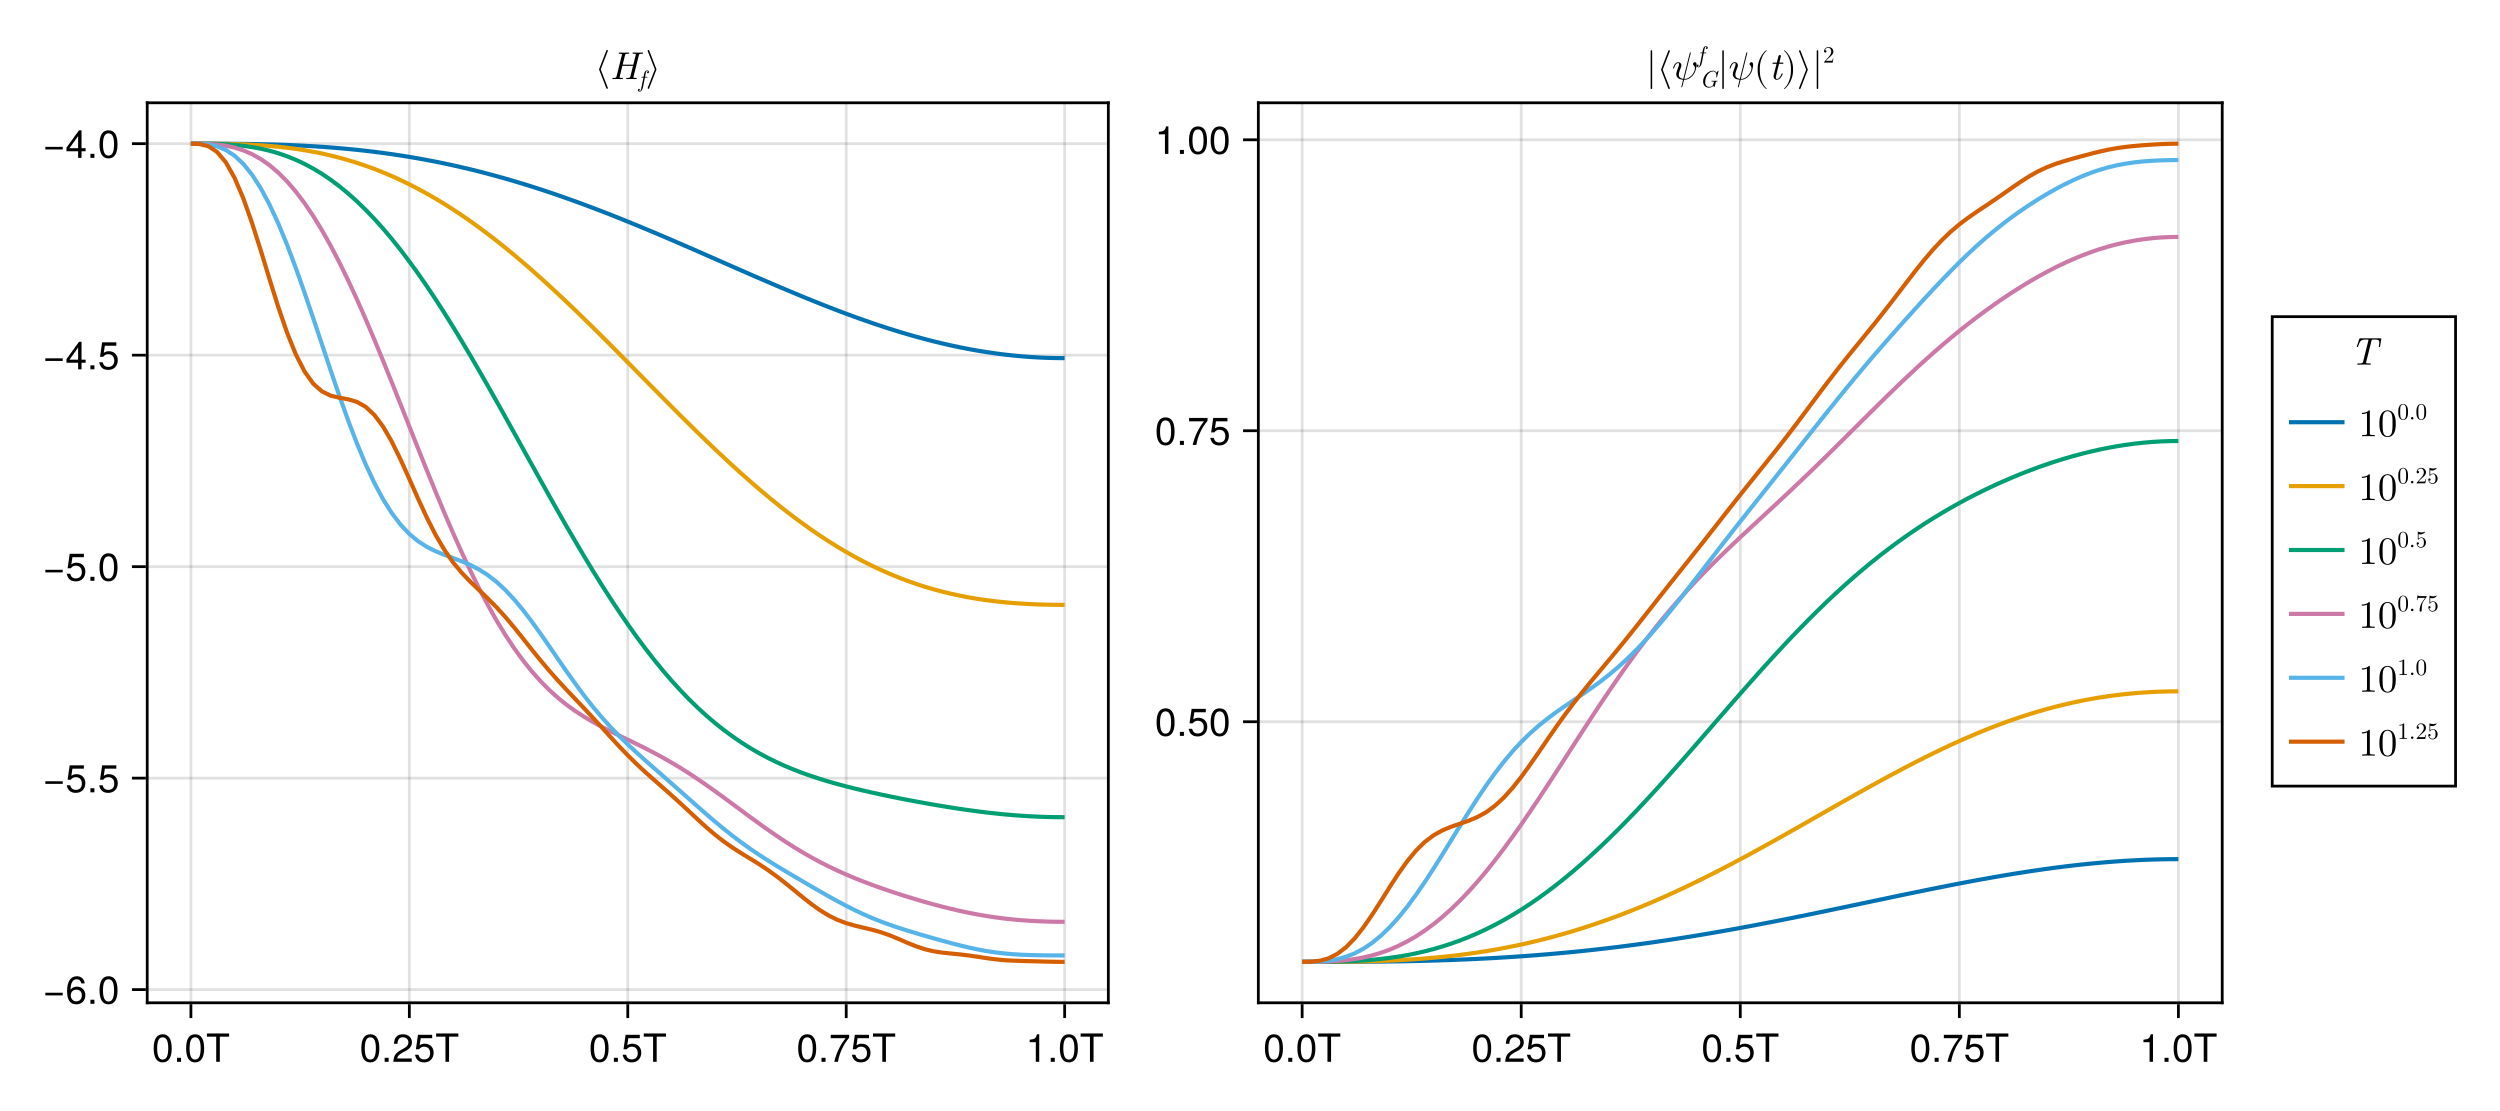 <?xml version="1.0" encoding="UTF-8"?>
<svg xmlns="http://www.w3.org/2000/svg" xmlns:xlink="http://www.w3.org/1999/xlink" width="900" height="400" viewBox="0 0 900 400">
<defs>
<g>
<g id="glyph-0-0-6dbb1d13">
<path d="M 7.094 -4.781 C 7.094 -1.516 5.953 0.203 3.844 0.203 C 1.719 0.203 0.609 -1.516 0.609 -4.859 C 0.609 -8.188 1.703 -9.922 3.844 -9.922 C 6 -9.922 7.094 -8.219 7.094 -4.781 Z M 5.844 -4.891 C 5.844 -7.547 5.188 -8.828 3.844 -8.828 C 2.516 -8.828 1.859 -7.562 1.859 -4.844 C 1.859 -2.125 2.516 -0.812 3.828 -0.812 C 5.188 -0.812 5.844 -2.078 5.844 -4.891 Z M 5.844 -4.891 "/>
</g>
<g id="glyph-0-1-6dbb1d13">
<path d="M 2.672 0 C 2.672 0 1.219 0 1.219 0 C 1.219 0 1.219 -1.453 1.219 -1.453 C 1.219 -1.453 2.672 -1.453 2.672 -1.453 C 2.672 -1.453 2.672 0 2.672 0 Z M 2.672 0 "/>
</g>
<g id="glyph-0-2-6dbb1d13">
<path d="M 7.188 -3.297 C 7.188 -1.188 5.781 0.203 3.781 0.203 C 2.016 0.203 0.891 -0.578 0.484 -2.547 C 0.484 -2.547 1.719 -2.547 1.719 -2.547 C 2.016 -1.422 2.672 -0.875 3.75 -0.875 C 5.094 -0.875 5.922 -1.688 5.922 -3.125 C 5.922 -4.594 5.078 -5.453 3.75 -5.453 C 2.984 -5.453 2.5 -5.203 1.938 -4.516 C 1.938 -4.516 0.797 -4.516 0.797 -4.516 C 0.797 -4.516 1.547 -9.719 1.547 -9.719 C 1.547 -9.719 6.656 -9.719 6.656 -9.719 C 6.656 -9.719 6.656 -8.5 6.656 -8.5 C 6.656 -8.5 2.531 -8.5 2.531 -8.5 C 2.531 -8.5 2.141 -5.938 2.141 -5.938 C 2.719 -6.359 3.281 -6.531 3.969 -6.531 C 5.875 -6.531 7.188 -5.25 7.188 -3.297 Z M 7.188 -3.297 "/>
</g>
<g id="glyph-1-0-6dbb1d13">
<path d="M 7.094 -4.781 C 7.094 -1.516 5.953 0.203 3.844 0.203 C 1.719 0.203 0.609 -1.516 0.609 -4.859 C 0.609 -8.188 1.703 -9.922 3.844 -9.922 C 6 -9.922 7.094 -8.219 7.094 -4.781 Z M 5.844 -4.891 C 5.844 -7.547 5.188 -8.828 3.844 -8.828 C 2.516 -8.828 1.859 -7.562 1.859 -4.844 C 1.859 -2.125 2.516 -0.812 3.828 -0.812 C 5.188 -0.812 5.844 -2.078 5.844 -4.891 Z M 5.844 -4.891 "/>
</g>
<g id="glyph-1-1-6dbb1d13">
<path d="M 2.672 0 C 2.672 0 1.219 0 1.219 0 C 1.219 0 1.219 -1.453 1.219 -1.453 C 1.219 -1.453 2.672 -1.453 2.672 -1.453 C 2.672 -1.453 2.672 0 2.672 0 Z M 2.672 0 "/>
</g>
<g id="glyph-2-0-6dbb1d13">
<path d="M 8.297 -9.062 C 8.297 -9.062 4.953 -9.062 4.953 -9.062 C 4.953 -9.062 4.953 0 4.953 0 C 4.953 0 3.656 0 3.656 0 C 3.656 0 3.656 -9.062 3.656 -9.062 C 3.656 -9.062 0.297 -9.062 0.297 -9.062 C 0.297 -9.062 0.297 -10.203 0.297 -10.203 C 0.297 -10.203 8.297 -10.203 8.297 -10.203 C 8.297 -10.203 8.297 -9.062 8.297 -9.062 Z M 8.297 -9.062 "/>
</g>
<g id="glyph-2-1-6dbb1d13">
<path d="M 7.188 -3.078 C 7.188 -1.141 5.828 0.203 3.938 0.203 C 1.672 0.203 0.609 -1.422 0.609 -4.516 C 0.609 -7.984 1.844 -9.922 4.156 -9.922 C 5.672 -9.922 6.734 -8.953 6.969 -7.344 C 6.969 -7.344 5.734 -7.344 5.734 -7.344 C 5.547 -8.281 4.938 -8.828 4.078 -8.828 C 2.656 -8.828 1.875 -7.484 1.859 -5.062 C 2.391 -5.797 3.156 -6.172 4.141 -6.172 C 5.922 -6.172 7.188 -4.922 7.188 -3.078 Z M 5.922 -2.984 C 5.922 -4.312 5.188 -5.078 3.984 -5.078 C 2.766 -5.078 1.938 -4.281 1.938 -3.047 C 1.938 -1.781 2.797 -0.875 3.953 -0.875 C 5.078 -0.875 5.922 -1.734 5.922 -2.984 Z M 5.922 -2.984 "/>
</g>
<g id="glyph-2-2-6dbb1d13">
<path d="M 7.281 -2.375 C 7.281 -2.375 5.812 -2.375 5.812 -2.375 C 5.812 -2.375 5.812 0 5.812 0 C 5.812 0 4.578 0 4.578 0 C 4.578 0 4.578 -2.375 4.578 -2.375 C 4.578 -2.375 0.391 -2.375 0.391 -2.375 C 0.391 -2.375 0.391 -3.688 0.391 -3.688 C 0.391 -3.688 4.906 -9.922 4.906 -9.922 C 4.906 -9.922 5.812 -9.922 5.812 -9.922 C 5.812 -9.922 5.812 -3.484 5.812 -3.484 C 5.812 -3.484 7.281 -3.484 7.281 -3.484 C 7.281 -3.484 7.281 -2.375 7.281 -2.375 Z M 4.578 -3.484 C 4.578 -3.484 4.578 -7.828 4.578 -7.828 C 4.578 -7.828 1.469 -3.484 1.469 -3.484 C 1.469 -3.484 4.578 -3.484 4.578 -3.484 Z M 4.578 -3.484 "/>
</g>
<g id="glyph-3-0-6dbb1d13">
<path d="M 7.094 -4.781 C 7.094 -1.516 5.953 0.203 3.844 0.203 C 1.719 0.203 0.609 -1.516 0.609 -4.859 C 0.609 -8.188 1.703 -9.922 3.844 -9.922 C 6 -9.922 7.094 -8.219 7.094 -4.781 Z M 5.844 -4.891 C 5.844 -7.547 5.188 -8.828 3.844 -8.828 C 2.516 -8.828 1.859 -7.562 1.859 -4.844 C 1.859 -2.125 2.516 -0.812 3.828 -0.812 C 5.188 -0.812 5.844 -2.078 5.844 -4.891 Z M 5.844 -4.891 "/>
</g>
<g id="glyph-3-1-6dbb1d13">
<path d="M 2.672 0 C 2.672 0 1.219 0 1.219 0 C 1.219 0 1.219 -1.453 1.219 -1.453 C 1.219 -1.453 2.672 -1.453 2.672 -1.453 C 2.672 -1.453 2.672 0 2.672 0 Z M 2.672 0 "/>
</g>
<g id="glyph-3-2-6dbb1d13">
<path d="M 8.297 -9.062 C 8.297 -9.062 4.953 -9.062 4.953 -9.062 C 4.953 -9.062 4.953 0 4.953 0 C 4.953 0 3.656 0 3.656 0 C 3.656 0 3.656 -9.062 3.656 -9.062 C 3.656 -9.062 0.297 -9.062 0.297 -9.062 C 0.297 -9.062 0.297 -10.203 0.297 -10.203 C 0.297 -10.203 8.297 -10.203 8.297 -10.203 C 8.297 -10.203 8.297 -9.062 8.297 -9.062 Z M 8.297 -9.062 "/>
</g>
<g id="glyph-3-3-6dbb1d13">
<path d="M 7.188 -3.297 C 7.188 -1.188 5.781 0.203 3.781 0.203 C 2.016 0.203 0.891 -0.578 0.484 -2.547 C 0.484 -2.547 1.719 -2.547 1.719 -2.547 C 2.016 -1.422 2.672 -0.875 3.75 -0.875 C 5.094 -0.875 5.922 -1.688 5.922 -3.125 C 5.922 -4.594 5.078 -5.453 3.75 -5.453 C 2.984 -5.453 2.5 -5.203 1.938 -4.516 C 1.938 -4.516 0.797 -4.516 0.797 -4.516 C 0.797 -4.516 1.547 -9.719 1.547 -9.719 C 1.547 -9.719 6.656 -9.719 6.656 -9.719 C 6.656 -9.719 6.656 -8.5 6.656 -8.5 C 6.656 -8.5 2.531 -8.5 2.531 -8.5 C 2.531 -8.5 2.141 -5.938 2.141 -5.938 C 2.719 -6.359 3.281 -6.531 3.969 -6.531 C 5.875 -6.531 7.188 -5.25 7.188 -3.297 Z M 7.188 -3.297 "/>
</g>
<g id="glyph-3-4-6dbb1d13">
<path d="M 7.281 -8.688 C 5.188 -6.203 3.797 -3.203 3.25 0 C 3.25 0 1.938 0 1.938 0 C 2.625 -3.109 4.031 -6 6 -8.5 C 6 -8.5 0.641 -8.5 0.641 -8.5 C 0.641 -8.5 0.641 -9.719 0.641 -9.719 C 0.641 -9.719 7.281 -9.719 7.281 -9.719 C 7.281 -9.719 7.281 -8.688 7.281 -8.688 Z M 7.281 -8.688 "/>
</g>
<g id="glyph-3-5-6dbb1d13">
<path d="M 4.859 0 C 4.859 0 3.625 0 3.625 0 C 3.625 0 3.625 -7.062 3.625 -7.062 C 3.625 -7.062 1.422 -7.062 1.422 -7.062 C 1.422 -7.062 1.422 -7.953 1.422 -7.953 C 3.328 -8.188 3.609 -8.406 4.047 -9.922 C 4.047 -9.922 4.859 -9.922 4.859 -9.922 C 4.859 -9.922 4.859 0 4.859 0 Z M 4.859 0 "/>
</g>
<g id="glyph-3-6-6dbb1d13">
<path d="M 7.156 -7.016 C 7.156 -5.797 6.438 -4.766 5.047 -4.016 C 5.047 -4.016 3.656 -3.266 3.656 -3.266 C 2.438 -2.547 1.984 -2.031 1.859 -1.219 C 1.859 -1.219 7.078 -1.219 7.078 -1.219 C 7.078 -1.219 7.078 0 7.078 0 C 7.078 0 0.469 0 0.469 0 C 0.594 -2.188 1.188 -3.125 3.266 -4.297 C 3.266 -4.297 4.547 -5.031 4.547 -5.031 C 5.438 -5.531 5.891 -6.203 5.891 -6.984 C 5.891 -8.047 5.047 -8.844 3.938 -8.844 C 2.719 -8.844 2.031 -8.141 1.938 -6.484 C 1.938 -6.484 0.703 -6.484 0.703 -6.484 C 0.766 -8.891 1.953 -9.922 3.969 -9.922 C 5.859 -9.922 7.156 -8.688 7.156 -7.016 Z M 7.156 -7.016 "/>
</g>
<g id="glyph-4-0-6dbb1d13">
<path d="M 7.156 -7.016 C 7.156 -5.797 6.438 -4.766 5.047 -4.016 C 5.047 -4.016 3.656 -3.266 3.656 -3.266 C 2.438 -2.547 1.984 -2.031 1.859 -1.219 C 1.859 -1.219 7.078 -1.219 7.078 -1.219 C 7.078 -1.219 7.078 0 7.078 0 C 7.078 0 0.469 0 0.469 0 C 0.594 -2.188 1.188 -3.125 3.266 -4.297 C 3.266 -4.297 4.547 -5.031 4.547 -5.031 C 5.438 -5.531 5.891 -6.203 5.891 -6.984 C 5.891 -8.047 5.047 -8.844 3.938 -8.844 C 2.719 -8.844 2.031 -8.141 1.938 -6.484 C 1.938 -6.484 0.703 -6.484 0.703 -6.484 C 0.766 -8.891 1.953 -9.922 3.969 -9.922 C 5.859 -9.922 7.156 -8.688 7.156 -7.016 Z M 7.156 -7.016 "/>
</g>
<g id="glyph-4-1-6dbb1d13">
<path d="M 2.672 0 C 2.672 0 1.219 0 1.219 0 C 1.219 0 1.219 -1.453 1.219 -1.453 C 1.219 -1.453 2.672 -1.453 2.672 -1.453 C 2.672 -1.453 2.672 0 2.672 0 Z M 2.672 0 "/>
</g>
<g id="glyph-5-0-6dbb1d13">
<path d="M 7.188 -3.297 C 7.188 -1.188 5.781 0.203 3.781 0.203 C 2.016 0.203 0.891 -0.578 0.484 -2.547 C 0.484 -2.547 1.719 -2.547 1.719 -2.547 C 2.016 -1.422 2.672 -0.875 3.75 -0.875 C 5.094 -0.875 5.922 -1.688 5.922 -3.125 C 5.922 -4.594 5.078 -5.453 3.75 -5.453 C 2.984 -5.453 2.5 -5.203 1.938 -4.516 C 1.938 -4.516 0.797 -4.516 0.797 -4.516 C 0.797 -4.516 1.547 -9.719 1.547 -9.719 C 1.547 -9.719 6.656 -9.719 6.656 -9.719 C 6.656 -9.719 6.656 -8.5 6.656 -8.5 C 6.656 -8.5 2.531 -8.5 2.531 -8.5 C 2.531 -8.5 2.141 -5.938 2.141 -5.938 C 2.719 -6.359 3.281 -6.531 3.969 -6.531 C 5.875 -6.531 7.188 -5.25 7.188 -3.297 Z M 7.188 -3.297 "/>
</g>
<g id="glyph-6-0-6dbb1d13">
<path d="M 7.219 -3.031 C 7.219 -3.031 0.953 -3.031 0.953 -3.031 C 0.953 -3.031 0.953 -3.969 0.953 -3.969 C 0.953 -3.969 7.219 -3.969 7.219 -3.969 C 7.219 -3.969 7.219 -3.031 7.219 -3.031 Z M 7.219 -3.031 "/>
</g>
<g id="glyph-7-0-6dbb1d13">
<path d="M 7.219 -3.031 C 7.219 -3.031 0.953 -3.031 0.953 -3.031 C 0.953 -3.031 0.953 -3.969 0.953 -3.969 C 0.953 -3.969 7.219 -3.969 7.219 -3.969 C 7.219 -3.969 7.219 -3.031 7.219 -3.031 Z M 7.219 -3.031 "/>
</g>
<g id="glyph-8-0-6dbb1d13">
<path d="M 7.188 -3.297 C 7.188 -1.188 5.781 0.203 3.781 0.203 C 2.016 0.203 0.891 -0.578 0.484 -2.547 C 0.484 -2.547 1.719 -2.547 1.719 -2.547 C 2.016 -1.422 2.672 -0.875 3.75 -0.875 C 5.094 -0.875 5.922 -1.688 5.922 -3.125 C 5.922 -4.594 5.078 -5.453 3.75 -5.453 C 2.984 -5.453 2.5 -5.203 1.938 -4.516 C 1.938 -4.516 0.797 -4.516 0.797 -4.516 C 0.797 -4.516 1.547 -9.719 1.547 -9.719 C 1.547 -9.719 6.656 -9.719 6.656 -9.719 C 6.656 -9.719 6.656 -8.5 6.656 -8.5 C 6.656 -8.5 2.531 -8.5 2.531 -8.5 C 2.531 -8.5 2.141 -5.938 2.141 -5.938 C 2.719 -6.359 3.281 -6.531 3.969 -6.531 C 5.875 -6.531 7.188 -5.25 7.188 -3.297 Z M 7.188 -3.297 "/>
</g>
<g id="glyph-9-0-6dbb1d13">
<path d="M 2.672 0 C 2.672 0 1.219 0 1.219 0 C 1.219 0 1.219 -1.453 1.219 -1.453 C 1.219 -1.453 2.672 -1.453 2.672 -1.453 C 2.672 -1.453 2.672 0 2.672 0 Z M 2.672 0 "/>
</g>
<g id="glyph-10-0-6dbb1d13">
<path d="M 7.188 -3.297 C 7.188 -1.188 5.781 0.203 3.781 0.203 C 2.016 0.203 0.891 -0.578 0.484 -2.547 C 0.484 -2.547 1.719 -2.547 1.719 -2.547 C 2.016 -1.422 2.672 -0.875 3.75 -0.875 C 5.094 -0.875 5.922 -1.688 5.922 -3.125 C 5.922 -4.594 5.078 -5.453 3.75 -5.453 C 2.984 -5.453 2.5 -5.203 1.938 -4.516 C 1.938 -4.516 0.797 -4.516 0.797 -4.516 C 0.797 -4.516 1.547 -9.719 1.547 -9.719 C 1.547 -9.719 6.656 -9.719 6.656 -9.719 C 6.656 -9.719 6.656 -8.5 6.656 -8.5 C 6.656 -8.5 2.531 -8.5 2.531 -8.5 C 2.531 -8.5 2.141 -5.938 2.141 -5.938 C 2.719 -6.359 3.281 -6.531 3.969 -6.531 C 5.875 -6.531 7.188 -5.25 7.188 -3.297 Z M 7.188 -3.297 "/>
</g>
<g id="glyph-11-0-6dbb1d13">
<path d="M 7.219 -3.031 C 7.219 -3.031 0.953 -3.031 0.953 -3.031 C 0.953 -3.031 0.953 -3.969 0.953 -3.969 C 0.953 -3.969 7.219 -3.969 7.219 -3.969 C 7.219 -3.969 7.219 -3.031 7.219 -3.031 Z M 7.219 -3.031 "/>
</g>
<g id="glyph-12-0-6dbb1d13">
<path d="M 7.188 -3.297 C 7.188 -1.188 5.781 0.203 3.781 0.203 C 2.016 0.203 0.891 -0.578 0.484 -2.547 C 0.484 -2.547 1.719 -2.547 1.719 -2.547 C 2.016 -1.422 2.672 -0.875 3.75 -0.875 C 5.094 -0.875 5.922 -1.688 5.922 -3.125 C 5.922 -4.594 5.078 -5.453 3.75 -5.453 C 2.984 -5.453 2.5 -5.203 1.938 -4.516 C 1.938 -4.516 0.797 -4.516 0.797 -4.516 C 0.797 -4.516 1.547 -9.719 1.547 -9.719 C 1.547 -9.719 6.656 -9.719 6.656 -9.719 C 6.656 -9.719 6.656 -8.5 6.656 -8.5 C 6.656 -8.5 2.531 -8.5 2.531 -8.5 C 2.531 -8.5 2.141 -5.938 2.141 -5.938 C 2.719 -6.359 3.281 -6.531 3.969 -6.531 C 5.875 -6.531 7.188 -5.25 7.188 -3.297 Z M 7.188 -3.297 "/>
</g>
<g id="glyph-12-1-6dbb1d13">
<path d="M 7.281 -2.375 C 7.281 -2.375 5.812 -2.375 5.812 -2.375 C 5.812 -2.375 5.812 0 5.812 0 C 5.812 0 4.578 0 4.578 0 C 4.578 0 4.578 -2.375 4.578 -2.375 C 4.578 -2.375 0.391 -2.375 0.391 -2.375 C 0.391 -2.375 0.391 -3.688 0.391 -3.688 C 0.391 -3.688 4.906 -9.922 4.906 -9.922 C 4.906 -9.922 5.812 -9.922 5.812 -9.922 C 5.812 -9.922 5.812 -3.484 5.812 -3.484 C 5.812 -3.484 7.281 -3.484 7.281 -3.484 C 7.281 -3.484 7.281 -2.375 7.281 -2.375 Z M 4.578 -3.484 C 4.578 -3.484 4.578 -7.828 4.578 -7.828 C 4.578 -7.828 1.469 -3.484 1.469 -3.484 C 1.469 -3.484 4.578 -3.484 4.578 -3.484 Z M 4.578 -3.484 "/>
</g>
<g id="glyph-13-0-6dbb1d13">
<path d="M 2.672 0 C 2.672 0 1.219 0 1.219 0 C 1.219 0 1.219 -1.453 1.219 -1.453 C 1.219 -1.453 2.672 -1.453 2.672 -1.453 C 2.672 -1.453 2.672 0 2.672 0 Z M 2.672 0 "/>
</g>
<g id="glyph-14-0-6dbb1d13">
<path d="M 7.094 -4.781 C 7.094 -1.516 5.953 0.203 3.844 0.203 C 1.719 0.203 0.609 -1.516 0.609 -4.859 C 0.609 -8.188 1.703 -9.922 3.844 -9.922 C 6 -9.922 7.094 -8.219 7.094 -4.781 Z M 5.844 -4.891 C 5.844 -7.547 5.188 -8.828 3.844 -8.828 C 2.516 -8.828 1.859 -7.562 1.859 -4.844 C 1.859 -2.125 2.516 -0.812 3.828 -0.812 C 5.188 -0.812 5.844 -2.078 5.844 -4.891 Z M 5.844 -4.891 "/>
</g>
<g id="glyph-15-0-6dbb1d13">
<path d="M 4.703 3.219 C 4.703 3.172 4.703 3.156 4.688 3.125 L 2.109 -3.5 L 4.688 -10.125 C 4.703 -10.156 4.703 -10.172 4.703 -10.219 C 4.703 -10.375 4.578 -10.5 4.422 -10.5 C 4.312 -10.5 4.203 -10.438 4.156 -10.312 L 1.547 -3.594 C 1.547 -3.562 1.547 -3.547 1.547 -3.5 C 1.547 -3.453 1.547 -3.438 1.547 -3.406 L 4.156 3.312 C 4.203 3.438 4.312 3.5 4.422 3.5 C 4.578 3.5 4.703 3.375 4.703 3.219 Z M 4.703 3.219 "/>
</g>
<g id="glyph-16-0-6dbb1d13">
<path d="M 9.641 -0.25 C 9.641 -0.438 9.547 -0.438 9.266 -0.438 C 8.453 -0.438 8.453 -0.547 8.453 -0.672 C 8.453 -0.672 8.453 -0.781 8.516 -1 L 10.406 -8.562 C 10.516 -9.016 10.625 -9.125 11.516 -9.125 C 11.797 -9.125 11.922 -9.125 11.922 -9.375 C 11.922 -9.531 11.828 -9.562 11.734 -9.562 C 11.203 -9.562 10.625 -9.516 10.078 -9.516 C 9.516 -9.516 8.953 -9.562 8.406 -9.562 C 8.312 -9.562 8.141 -9.562 8.141 -9.297 C 8.141 -9.125 8.25 -9.125 8.516 -9.125 C 8.953 -9.125 9.328 -9.125 9.328 -8.891 C 9.328 -8.844 9.328 -8.812 9.266 -8.625 L 8.406 -5.188 L 4.578 -5.188 L 5.422 -8.562 C 5.531 -9.016 5.641 -9.125 6.531 -9.125 C 6.812 -9.125 6.938 -9.125 6.938 -9.375 C 6.938 -9.531 6.844 -9.562 6.75 -9.562 C 6.219 -9.562 5.641 -9.516 5.094 -9.516 C 4.531 -9.516 3.969 -9.562 3.422 -9.562 C 3.328 -9.562 3.156 -9.562 3.156 -9.297 C 3.156 -9.125 3.266 -9.125 3.531 -9.125 C 3.969 -9.125 4.344 -9.125 4.344 -8.891 C 4.344 -8.844 4.344 -8.812 4.281 -8.625 L 2.391 -1.016 C 2.281 -0.547 2.203 -0.438 1.25 -0.438 C 1.016 -0.438 0.875 -0.438 0.875 -0.172 C 0.875 0 1.016 0 1.062 0 C 1.594 0 2.172 -0.047 2.719 -0.047 C 3.281 -0.047 3.844 0 4.391 0 C 4.5 0 4.656 0 4.656 -0.25 C 4.656 -0.438 4.562 -0.438 4.281 -0.438 C 3.469 -0.438 3.469 -0.547 3.469 -0.672 C 3.469 -0.734 3.469 -0.75 3.531 -0.953 L 4.469 -4.766 L 8.297 -4.766 L 7.375 -1.016 C 7.266 -0.547 7.188 -0.438 6.234 -0.438 C 6 -0.438 5.859 -0.438 5.859 -0.172 C 5.859 0 6 0 6.047 0 C 6.578 0 7.156 -0.047 7.703 -0.047 C 8.266 -0.047 8.828 0 9.375 0 C 9.484 0 9.641 0 9.641 -0.25 Z M 9.641 -0.25 "/>
</g>
<g id="glyph-17-0-6dbb1d13">
<path d="M 3.797 -5.375 C 3.797 -5.734 3.453 -5.922 3.109 -5.922 C 2.281 -5.922 2.078 -4.828 2.016 -4.547 L 1.844 -3.625 L 1.281 -3.625 C 1.156 -3.625 1.062 -3.625 1.062 -3.453 C 1.062 -3.359 1.141 -3.359 1.266 -3.359 L 1.797 -3.359 L 1.172 -0.234 C 1.078 0.297 0.984 0.641 0.938 0.812 C 0.875 1.094 0.766 1.531 0.469 1.531 C 0.375 1.531 0.219 1.516 0.125 1.391 C 0.375 1.344 0.5 1.141 0.5 0.969 C 0.5 0.797 0.344 0.703 0.203 0.703 C 0 0.703 -0.203 0.875 -0.203 1.172 C -0.203 1.547 0.156 1.719 0.469 1.719 C 1.344 1.719 1.688 -0.047 1.734 -0.344 L 2.328 -3.359 L 3.016 -3.359 C 3.156 -3.359 3.25 -3.359 3.25 -3.516 C 3.25 -3.625 3.172 -3.625 3.031 -3.625 L 2.375 -3.625 L 2.641 -4.984 C 2.719 -5.297 2.812 -5.734 3.109 -5.734 C 3.172 -5.734 3.359 -5.719 3.469 -5.594 C 3.219 -5.547 3.094 -5.344 3.094 -5.172 C 3.094 -5 3.25 -4.906 3.375 -4.906 C 3.594 -4.906 3.797 -5.078 3.797 -5.375 Z M 3.797 -5.375 "/>
</g>
<g id="glyph-18-0-6dbb1d13">
<path d="M 3.891 -3.594 L 1.281 -10.312 C 1.25 -10.438 1.141 -10.5 1.016 -10.5 C 0.875 -10.5 0.734 -10.375 0.734 -10.219 C 0.734 -10.172 0.734 -10.156 0.75 -10.125 L 3.328 -3.5 L 0.75 3.125 C 0.734 3.156 0.734 3.172 0.734 3.219 C 0.734 3.375 0.875 3.5 1.016 3.5 C 1.141 3.5 1.25 3.438 1.281 3.312 L 3.891 -3.406 C 3.906 -3.438 3.906 -3.453 3.906 -3.5 C 3.906 -3.547 3.906 -3.562 3.891 -3.594 Z M 3.891 -3.594 "/>
</g>
<g id="glyph-19-0-6dbb1d13">
<path d="M 7.094 -4.781 C 7.094 -1.516 5.953 0.203 3.844 0.203 C 1.719 0.203 0.609 -1.516 0.609 -4.859 C 0.609 -8.188 1.703 -9.922 3.844 -9.922 C 6 -9.922 7.094 -8.219 7.094 -4.781 Z M 5.844 -4.891 C 5.844 -7.547 5.188 -8.828 3.844 -8.828 C 2.516 -8.828 1.859 -7.562 1.859 -4.844 C 1.859 -2.125 2.516 -0.812 3.828 -0.812 C 5.188 -0.812 5.844 -2.078 5.844 -4.891 Z M 5.844 -4.891 "/>
</g>
<g id="glyph-19-1-6dbb1d13">
<path d="M 2.672 0 C 2.672 0 1.219 0 1.219 0 C 1.219 0 1.219 -1.453 1.219 -1.453 C 1.219 -1.453 2.672 -1.453 2.672 -1.453 C 2.672 -1.453 2.672 0 2.672 0 Z M 2.672 0 "/>
</g>
<g id="glyph-20-0-6dbb1d13">
<path d="M 8.297 -9.062 C 8.297 -9.062 4.953 -9.062 4.953 -9.062 C 4.953 -9.062 4.953 0 4.953 0 C 4.953 0 3.656 0 3.656 0 C 3.656 0 3.656 -9.062 3.656 -9.062 C 3.656 -9.062 0.297 -9.062 0.297 -9.062 C 0.297 -9.062 0.297 -10.203 0.297 -10.203 C 0.297 -10.203 8.297 -10.203 8.297 -10.203 C 8.297 -10.203 8.297 -9.062 8.297 -9.062 Z M 8.297 -9.062 "/>
</g>
<g id="glyph-21-0-6dbb1d13">
<path d="M 4.859 0 C 4.859 0 3.625 0 3.625 0 C 3.625 0 3.625 -7.062 3.625 -7.062 C 3.625 -7.062 1.422 -7.062 1.422 -7.062 C 1.422 -7.062 1.422 -7.953 1.422 -7.953 C 3.328 -8.188 3.609 -8.406 4.047 -9.922 C 4.047 -9.922 4.859 -9.922 4.859 -9.922 C 4.859 -9.922 4.859 0 4.859 0 Z M 4.859 0 "/>
</g>
<g id="glyph-21-1-6dbb1d13">
<path d="M 2.672 0 C 2.672 0 1.219 0 1.219 0 C 1.219 0 1.219 -1.453 1.219 -1.453 C 1.219 -1.453 2.672 -1.453 2.672 -1.453 C 2.672 -1.453 2.672 0 2.672 0 Z M 2.672 0 "/>
</g>
<g id="glyph-21-2-6dbb1d13">
<path d="M 7.094 -4.781 C 7.094 -1.516 5.953 0.203 3.844 0.203 C 1.719 0.203 0.609 -1.516 0.609 -4.859 C 0.609 -8.188 1.703 -9.922 3.844 -9.922 C 6 -9.922 7.094 -8.219 7.094 -4.781 Z M 5.844 -4.891 C 5.844 -7.547 5.188 -8.828 3.844 -8.828 C 2.516 -8.828 1.859 -7.562 1.859 -4.844 C 1.859 -2.125 2.516 -0.812 3.828 -0.812 C 5.188 -0.812 5.844 -2.078 5.844 -4.891 Z M 5.844 -4.891 "/>
</g>
<g id="glyph-22-0-6dbb1d13">
<path d="M 2.219 3.219 L 2.219 -10.219 C 2.219 -10.375 2.094 -10.5 1.953 -10.5 C 1.797 -10.5 1.672 -10.375 1.672 -10.219 L 1.672 3.219 C 1.672 3.375 1.797 3.5 1.953 3.5 C 2.094 3.5 2.219 3.375 2.219 3.219 Z M 2.219 3.219 "/>
</g>
<g id="glyph-22-1-6dbb1d13">
<path d="M 4.703 3.219 C 4.703 3.172 4.703 3.156 4.688 3.125 L 2.109 -3.5 L 4.688 -10.125 C 4.703 -10.156 4.703 -10.172 4.703 -10.219 C 4.703 -10.375 4.578 -10.5 4.422 -10.5 C 4.312 -10.5 4.203 -10.438 4.156 -10.312 L 1.547 -3.594 C 1.547 -3.562 1.547 -3.547 1.547 -3.5 C 1.547 -3.453 1.547 -3.438 1.547 -3.406 L 4.156 3.312 C 4.203 3.438 4.312 3.5 4.422 3.5 C 4.578 3.5 4.703 3.375 4.703 3.219 Z M 4.703 3.219 "/>
</g>
<g id="glyph-22-2-6dbb1d13">
<path d="M 8.891 -5.203 C 8.891 -5.984 8.516 -6.188 8.281 -6.188 C 7.922 -6.188 7.578 -5.828 7.578 -5.516 C 7.578 -5.328 7.656 -5.25 7.781 -5.141 C 7.938 -4.984 8.281 -4.625 8.281 -3.953 C 8.281 -3.047 7.562 -1.906 7.062 -1.406 C 5.844 -0.156 4.938 -0.156 4.438 -0.156 L 6.75 -9.359 C 6.766 -9.406 6.797 -9.484 6.797 -9.562 C 6.797 -9.703 6.688 -9.719 6.625 -9.719 C 6.484 -9.719 6.469 -9.688 6.406 -9.438 L 4.094 -0.188 C 3.031 -0.312 2.484 -0.828 2.484 -1.75 C 2.484 -2.031 2.484 -2.391 3.25 -4.359 C 3.297 -4.516 3.406 -4.766 3.406 -5.047 C 3.406 -5.672 2.953 -6.188 2.25 -6.188 C 0.922 -6.188 0.406 -4.156 0.406 -4.031 C 0.406 -3.891 0.578 -3.891 0.578 -3.891 C 0.719 -3.891 0.734 -3.922 0.797 -4.141 C 1.172 -5.469 1.734 -5.875 2.219 -5.875 C 2.328 -5.875 2.562 -5.875 2.562 -5.438 C 2.562 -5.062 2.422 -4.719 2.234 -4.234 C 1.562 -2.469 1.562 -2.094 1.562 -1.859 C 1.562 -0.531 2.656 0.047 4 0.125 C 3.891 0.625 3.891 0.656 3.703 1.406 C 3.656 1.547 3.375 2.688 3.375 2.734 C 3.375 2.734 3.375 2.875 3.547 2.875 C 3.547 2.875 3.641 2.875 3.672 2.812 C 3.703 2.781 3.797 2.438 3.844 2.234 L 4.375 0.156 C 4.891 0.156 6.125 0.156 7.438 -1.344 C 8.016 -1.984 8.297 -2.609 8.453 -3.031 C 8.578 -3.375 8.891 -4.594 8.891 -5.203 Z M 8.891 -5.203 "/>
</g>
<g id="glyph-22-3-6dbb1d13">
<path d="M 4.641 3.328 C 4.641 3.297 4.625 3.25 4.594 3.219 C 3.141 2.125 2.172 -0.672 2.172 -2.906 L 2.172 -4.094 C 2.172 -6.328 3.141 -9.125 4.594 -10.219 C 4.625 -10.25 4.641 -10.297 4.641 -10.328 C 4.641 -10.406 4.578 -10.469 4.516 -10.469 C 4.484 -10.469 4.453 -10.453 4.422 -10.438 C 2.891 -9.281 1.406 -6.484 1.406 -4.094 L 1.406 -2.906 C 1.406 -0.516 2.891 2.281 4.422 3.438 C 4.453 3.453 4.484 3.469 4.516 3.469 C 4.578 3.469 4.641 3.406 4.641 3.328 Z M 4.641 3.328 "/>
</g>
<g id="glyph-22-4-6dbb1d13">
<path d="M 4.031 -2.906 L 4.031 -4.094 C 4.031 -6.484 2.562 -9.281 1.016 -10.438 C 1 -10.453 0.969 -10.469 0.938 -10.469 C 0.875 -10.469 0.797 -10.406 0.797 -10.328 C 0.797 -10.297 0.828 -10.25 0.859 -10.219 C 2.312 -9.125 3.281 -6.328 3.281 -4.094 L 3.281 -2.906 C 3.281 -0.672 2.312 2.125 0.859 3.219 C 0.828 3.25 0.797 3.297 0.797 3.328 C 0.797 3.406 0.875 3.469 0.938 3.469 C 0.969 3.469 1 3.453 1.016 3.438 C 2.562 2.281 4.031 -0.516 4.031 -2.906 Z M 4.031 -2.906 "/>
</g>
<g id="glyph-22-5-6dbb1d13">
<path d="M 3.891 -3.594 L 1.281 -10.312 C 1.25 -10.438 1.141 -10.5 1.016 -10.5 C 0.875 -10.5 0.734 -10.375 0.734 -10.219 C 0.734 -10.172 0.734 -10.156 0.75 -10.125 L 3.328 -3.5 L 0.75 3.125 C 0.734 3.156 0.734 3.172 0.734 3.219 C 0.734 3.375 0.875 3.5 1.016 3.5 C 1.141 3.5 1.25 3.438 1.281 3.312 L 3.891 -3.406 C 3.906 -3.438 3.906 -3.453 3.906 -3.5 C 3.906 -3.547 3.906 -3.562 3.891 -3.594 Z M 3.891 -3.594 "/>
</g>
<g id="glyph-23-0-6dbb1d13">
<path d="M 6.453 -2.188 C 6.453 -2.25 6.422 -2.297 6.344 -2.297 C 6.094 -2.297 5.797 -2.266 5.531 -2.266 C 5.172 -2.266 4.797 -2.297 4.438 -2.297 C 4.359 -2.297 4.25 -2.297 4.25 -2.125 C 4.25 -2.031 4.344 -2.031 4.469 -2.031 L 4.547 -2.031 C 4.656 -2.031 4.797 -2.031 4.906 -2.016 C 5.078 -2 5.141 -1.984 5.141 -1.859 C 5.141 -1.828 5.141 -1.812 5.078 -1.578 C 4.891 -0.828 4.875 -0.734 4.625 -0.5 C 4.266 -0.172 3.797 -0.078 3.484 -0.078 C 2.688 -0.078 2 -0.625 2 -1.75 C 2 -2.234 2.188 -3.578 2.875 -4.5 C 3.453 -5.281 4.219 -5.672 4.859 -5.672 C 5.766 -5.672 6.062 -4.859 6.062 -4.125 C 6.062 -3.906 6.016 -3.641 6.016 -3.609 C 6.016 -3.531 6.109 -3.531 6.141 -3.531 C 6.234 -3.531 6.266 -3.531 6.297 -3.688 L 6.812 -5.719 C 6.812 -5.766 6.828 -5.812 6.828 -5.844 C 6.828 -5.844 6.812 -5.922 6.734 -5.922 C 6.734 -5.922 6.672 -5.922 6.594 -5.828 L 6.062 -5.219 C 5.703 -5.797 5.219 -5.922 4.797 -5.922 C 3.062 -5.922 1.266 -4.031 1.266 -2.062 C 1.266 -0.703 2.141 0.188 3.328 0.188 C 4.109 0.188 4.719 -0.203 4.953 -0.516 C 5.031 -0.312 5.219 -0.016 5.312 -0.016 C 5.375 -0.016 5.391 -0.062 5.406 -0.156 L 5.812 -1.75 C 5.875 -1.953 5.891 -2.031 6.25 -2.031 C 6.359 -2.031 6.453 -2.031 6.453 -2.188 Z M 6.453 -2.188 "/>
</g>
<g id="glyph-24-0-6dbb1d13">
<path d="M 3.797 -5.375 C 3.797 -5.734 3.453 -5.922 3.109 -5.922 C 2.281 -5.922 2.078 -4.828 2.016 -4.547 L 1.844 -3.625 L 1.281 -3.625 C 1.156 -3.625 1.062 -3.625 1.062 -3.453 C 1.062 -3.359 1.141 -3.359 1.266 -3.359 L 1.797 -3.359 L 1.172 -0.234 C 1.078 0.297 0.984 0.641 0.938 0.812 C 0.875 1.094 0.766 1.531 0.469 1.531 C 0.375 1.531 0.219 1.516 0.125 1.391 C 0.375 1.344 0.5 1.141 0.5 0.969 C 0.5 0.797 0.344 0.703 0.203 0.703 C 0 0.703 -0.203 0.875 -0.203 1.172 C -0.203 1.547 0.156 1.719 0.469 1.719 C 1.344 1.719 1.688 -0.047 1.734 -0.344 L 2.328 -3.359 L 3.016 -3.359 C 3.156 -3.359 3.25 -3.359 3.25 -3.516 C 3.25 -3.625 3.172 -3.625 3.031 -3.625 L 2.375 -3.625 L 2.641 -4.984 C 2.719 -5.297 2.812 -5.734 3.109 -5.734 C 3.172 -5.734 3.359 -5.719 3.469 -5.594 C 3.219 -5.547 3.094 -5.344 3.094 -5.172 C 3.094 -5 3.25 -4.906 3.375 -4.906 C 3.594 -4.906 3.797 -5.078 3.797 -5.375 Z M 3.797 -5.375 "/>
</g>
<g id="glyph-25-0-6dbb1d13">
<path d="M 4.984 -2 C 4.984 -2.141 4.875 -2.141 4.781 -2.141 C 4.609 -2.141 4.609 -2.125 4.5 -1.875 C 4.234 -1.203 3.688 -0.156 2.891 -0.156 C 2.5 -0.156 2.5 -0.5 2.5 -0.734 C 2.5 -0.828 2.5 -1.047 2.609 -1.438 L 3.641 -5.594 L 4.828 -5.594 C 5.062 -5.594 5.219 -5.594 5.219 -5.859 C 5.219 -6.031 5.094 -6.031 4.875 -6.031 L 3.75 -6.031 L 4.266 -8.109 C 4.328 -8.297 4.328 -8.328 4.328 -8.406 C 4.328 -8.688 4.094 -8.766 3.953 -8.766 C 3.594 -8.766 3.453 -8.469 3.406 -8.266 L 2.859 -6.031 L 1.672 -6.031 C 1.422 -6.031 1.281 -6.031 1.281 -5.766 C 1.281 -5.594 1.406 -5.594 1.625 -5.594 L 2.75 -5.594 L 1.734 -1.578 C 1.719 -1.531 1.672 -1.297 1.672 -1.109 C 1.672 -0.406 2.125 0.156 2.859 0.156 C 4.266 0.156 4.984 -1.938 4.984 -2 Z M 4.984 -2 "/>
</g>
<g id="glyph-26-0-6dbb1d13">
<path d="M 3.781 -1.469 L 3.562 -1.469 C 3.516 -1.203 3.469 -0.844 3.375 -0.719 C 3.328 -0.641 2.766 -0.641 2.578 -0.641 L 1.062 -0.641 L 1.953 -1.516 C 3.266 -2.672 3.781 -3.125 3.781 -3.969 C 3.781 -4.922 3.016 -5.594 2 -5.594 C 1.047 -5.594 0.422 -4.828 0.422 -4.078 C 0.422 -3.609 0.844 -3.609 0.859 -3.609 C 1.016 -3.609 1.297 -3.703 1.297 -4.047 C 1.297 -4.266 1.156 -4.484 0.859 -4.484 C 0.797 -4.484 0.766 -4.484 0.75 -4.484 C 0.938 -5.031 1.391 -5.344 1.891 -5.344 C 2.641 -5.344 3.016 -4.656 3.016 -3.969 C 3.016 -3.297 2.594 -2.625 2.125 -2.109 L 0.516 -0.312 C 0.422 -0.219 0.422 -0.203 0.422 0 L 3.531 0 Z M 3.781 -1.469 "/>
</g>
<g id="glyph-27-0-6dbb1d13">
<path d="M 10.844 -6.625 L 11.266 -9.125 C 11.281 -9.188 11.281 -9.25 11.281 -9.312 C 11.281 -9.484 11.156 -9.484 10.938 -9.484 L 3.75 -9.484 C 3.469 -9.484 3.438 -9.484 3.344 -9.219 L 2.516 -6.719 C 2.453 -6.531 2.453 -6.484 2.453 -6.484 C 2.453 -6.328 2.625 -6.328 2.656 -6.328 C 2.719 -6.328 2.766 -6.328 2.812 -6.375 C 2.844 -6.391 2.859 -6.406 3 -6.781 C 3.656 -8.75 4.047 -9.047 5.859 -9.047 L 6.328 -9.047 C 6.656 -9.047 6.656 -8.984 6.656 -8.891 C 6.656 -8.797 6.625 -8.672 6.594 -8.578 L 4.719 -1.062 C 4.594 -0.578 4.469 -0.438 3.234 -0.438 L 3.016 -0.438 C 2.766 -0.438 2.625 -0.438 2.625 -0.172 C 2.625 0 2.781 0 2.859 0 C 3.562 0 4.312 -0.047 5.031 -0.047 C 5.75 -0.047 6.516 0 7.219 0 C 7.344 0 7.516 0 7.516 -0.281 C 7.516 -0.438 7.375 -0.438 7.172 -0.438 L 6.953 -0.438 C 6.734 -0.438 6.297 -0.469 6.266 -0.469 C 5.859 -0.5 5.797 -0.562 5.797 -0.75 C 5.797 -0.797 5.797 -0.828 5.859 -1.016 L 7.734 -8.547 C 7.828 -8.969 7.938 -9 8.047 -9.016 C 8.156 -9.047 8.547 -9.047 8.781 -9.047 C 10.234 -9.047 10.562 -8.844 10.562 -7.984 C 10.562 -7.812 10.562 -7.547 10.422 -6.719 C 10.391 -6.562 10.391 -6.516 10.391 -6.516 C 10.391 -6.328 10.531 -6.328 10.594 -6.328 C 10.781 -6.328 10.812 -6.375 10.844 -6.625 Z M 10.844 -6.625 "/>
</g>
<g id="glyph-28-0-6dbb1d13">
<path d="M 5.859 0 L 5.859 -0.438 L 5.422 -0.438 C 4.156 -0.438 4.109 -0.594 4.109 -1.109 L 4.109 -8.953 C 4.109 -9.297 4.109 -9.328 3.797 -9.328 C 2.922 -8.422 1.688 -8.422 1.25 -8.422 L 1.25 -8 C 1.531 -8 2.359 -8 3.078 -8.359 L 3.078 -1.109 C 3.078 -0.609 3.031 -0.438 1.781 -0.438 L 1.328 -0.438 L 1.328 0 C 1.812 -0.047 3.031 -0.047 3.594 -0.047 C 4.156 -0.047 5.375 -0.047 5.859 0 Z M 5.859 0 "/>
</g>
<g id="glyph-28-1-6dbb1d13">
<path d="M 6.438 -4.484 C 6.438 -5.594 6.375 -6.719 5.875 -7.75 C 5.234 -9.094 4.094 -9.328 3.5 -9.328 C 2.656 -9.328 1.641 -8.953 1.062 -7.656 C 0.609 -6.688 0.547 -5.594 0.547 -4.484 C 0.547 -3.438 0.609 -2.172 1.172 -1.109 C 1.781 0.031 2.797 0.312 3.484 0.312 C 4.234 0.312 5.312 0.016 5.922 -1.312 C 6.375 -2.281 6.438 -3.375 6.438 -4.484 Z M 5.281 -4.641 C 5.281 -3.594 5.281 -2.641 5.125 -1.75 C 4.906 -0.422 4.109 0 3.484 0 C 2.938 0 2.109 -0.344 1.859 -1.688 C 1.703 -2.531 1.703 -3.828 1.703 -4.641 C 1.703 -5.547 1.703 -6.469 1.812 -7.219 C 2.094 -8.891 3.141 -9.016 3.484 -9.016 C 3.953 -9.016 4.875 -8.766 5.141 -7.375 C 5.281 -6.594 5.281 -5.531 5.281 -4.641 Z M 5.281 -4.641 "/>
</g>
<g id="glyph-29-0-6dbb1d13">
<path d="M 3.859 -2.688 C 3.859 -3.359 3.828 -4.031 3.531 -4.656 C 3.141 -5.469 2.453 -5.594 2.094 -5.594 C 1.594 -5.594 0.984 -5.375 0.641 -4.594 C 0.375 -4.016 0.328 -3.359 0.328 -2.688 C 0.328 -2.062 0.359 -1.297 0.703 -0.672 C 1.062 0.016 1.688 0.188 2.094 0.188 C 2.547 0.188 3.188 0.016 3.562 -0.797 C 3.828 -1.375 3.859 -2.031 3.859 -2.688 Z M 3.172 -2.797 C 3.172 -2.156 3.172 -1.594 3.078 -1.047 C 2.953 -0.25 2.469 0 2.094 0 C 1.766 0 1.266 -0.203 1.125 -1.016 C 1.031 -1.516 1.031 -2.297 1.031 -2.797 C 1.031 -3.328 1.031 -3.891 1.094 -4.344 C 1.25 -5.344 1.891 -5.406 2.094 -5.406 C 2.375 -5.406 2.922 -5.266 3.078 -4.438 C 3.172 -3.953 3.172 -3.328 3.172 -2.797 Z M 3.172 -2.797 "/>
</g>
<g id="glyph-29-1-6dbb1d13">
<path d="M 1.609 -0.453 C 1.609 -0.688 1.406 -0.891 1.172 -0.891 C 0.922 -0.891 0.719 -0.688 0.719 -0.453 C 0.719 -0.203 0.922 0 1.172 0 C 1.406 0 1.609 -0.203 1.609 -0.453 Z M 1.609 -0.453 "/>
</g>
<g id="glyph-29-2-6dbb1d13">
<path d="M 4.078 -5.406 L 2.031 -5.406 C 1.016 -5.406 0.984 -5.516 0.953 -5.688 L 0.75 -5.688 L 0.469 -3.953 L 0.688 -3.953 C 0.703 -4.078 0.781 -4.609 0.891 -4.719 C 0.953 -4.766 1.609 -4.766 1.719 -4.766 L 3.453 -4.766 L 2.516 -3.438 C 1.75 -2.297 1.484 -1.141 1.484 -0.281 C 1.484 -0.188 1.484 0.188 1.859 0.188 C 2.25 0.188 2.25 -0.188 2.25 -0.281 L 2.25 -0.703 C 2.25 -1.172 2.281 -1.625 2.344 -2.078 C 2.375 -2.281 2.5 -3 2.859 -3.516 L 4 -5.125 C 4.078 -5.219 4.078 -5.234 4.078 -5.406 Z M 4.078 -5.406 "/>
</g>
<g id="glyph-29-3-6dbb1d13">
<path d="M 3.781 -1.688 C 3.781 -2.688 3.078 -3.531 2.172 -3.531 C 1.781 -3.531 1.406 -3.391 1.109 -3.109 L 1.109 -4.734 C 1.281 -4.688 1.562 -4.625 1.828 -4.625 C 2.859 -4.625 3.453 -5.391 3.453 -5.5 C 3.453 -5.562 3.422 -5.594 3.359 -5.594 C 3.359 -5.594 3.344 -5.594 3.297 -5.578 C 3.125 -5.5 2.719 -5.328 2.156 -5.328 C 1.812 -5.328 1.422 -5.391 1.031 -5.562 C 0.969 -5.594 0.938 -5.594 0.938 -5.594 C 0.844 -5.594 0.844 -5.516 0.844 -5.391 L 0.844 -2.906 C 0.844 -2.75 0.844 -2.688 0.969 -2.688 C 1.031 -2.688 1.047 -2.703 1.078 -2.75 C 1.172 -2.891 1.484 -3.344 2.156 -3.344 C 2.594 -3.344 2.812 -2.953 2.875 -2.812 C 3.016 -2.5 3.031 -2.172 3.031 -1.75 C 3.031 -1.453 3.031 -0.953 2.828 -0.594 C 2.625 -0.266 2.312 -0.047 1.922 -0.047 C 1.312 -0.047 0.828 -0.5 0.688 -0.984 C 0.719 -0.984 0.734 -0.969 0.828 -0.969 C 1.109 -0.969 1.25 -1.188 1.25 -1.391 C 1.25 -1.594 1.109 -1.797 0.828 -1.797 C 0.719 -1.797 0.422 -1.734 0.422 -1.359 C 0.422 -0.625 1 0.188 1.938 0.188 C 2.922 0.188 3.781 -0.625 3.781 -1.688 Z M 3.781 -1.688 "/>
</g>
<g id="glyph-30-0-6dbb1d13">
<path d="M 5.859 0 L 5.859 -0.438 L 5.422 -0.438 C 4.156 -0.438 4.109 -0.594 4.109 -1.109 L 4.109 -8.953 C 4.109 -9.297 4.109 -9.328 3.797 -9.328 C 2.922 -8.422 1.688 -8.422 1.25 -8.422 L 1.25 -8 C 1.531 -8 2.359 -8 3.078 -8.359 L 3.078 -1.109 C 3.078 -0.609 3.031 -0.438 1.781 -0.438 L 1.328 -0.438 L 1.328 0 C 1.812 -0.047 3.031 -0.047 3.594 -0.047 C 4.156 -0.047 5.375 -0.047 5.859 0 Z M 5.859 0 "/>
</g>
<g id="glyph-30-1-6dbb1d13">
<path d="M 6.438 -4.484 C 6.438 -5.594 6.375 -6.719 5.875 -7.75 C 5.234 -9.094 4.094 -9.328 3.5 -9.328 C 2.656 -9.328 1.641 -8.953 1.062 -7.656 C 0.609 -6.688 0.547 -5.594 0.547 -4.484 C 0.547 -3.438 0.609 -2.172 1.172 -1.109 C 1.781 0.031 2.797 0.312 3.484 0.312 C 4.234 0.312 5.312 0.016 5.922 -1.312 C 6.375 -2.281 6.438 -3.375 6.438 -4.484 Z M 5.281 -4.641 C 5.281 -3.594 5.281 -2.641 5.125 -1.75 C 4.906 -0.422 4.109 0 3.484 0 C 2.938 0 2.109 -0.344 1.859 -1.688 C 1.703 -2.531 1.703 -3.828 1.703 -4.641 C 1.703 -5.547 1.703 -6.469 1.812 -7.219 C 2.094 -8.891 3.141 -9.016 3.484 -9.016 C 3.953 -9.016 4.875 -8.766 5.141 -7.375 C 5.281 -6.594 5.281 -5.531 5.281 -4.641 Z M 5.281 -4.641 "/>
</g>
<g id="glyph-31-0-6dbb1d13">
<path d="M 3.859 -2.688 C 3.859 -3.359 3.828 -4.031 3.531 -4.656 C 3.141 -5.469 2.453 -5.594 2.094 -5.594 C 1.594 -5.594 0.984 -5.375 0.641 -4.594 C 0.375 -4.016 0.328 -3.359 0.328 -2.688 C 0.328 -2.062 0.359 -1.297 0.703 -0.672 C 1.062 0.016 1.688 0.188 2.094 0.188 C 2.547 0.188 3.188 0.016 3.562 -0.797 C 3.828 -1.375 3.859 -2.031 3.859 -2.688 Z M 3.172 -2.797 C 3.172 -2.156 3.172 -1.594 3.078 -1.047 C 2.953 -0.25 2.469 0 2.094 0 C 1.766 0 1.266 -0.203 1.125 -1.016 C 1.031 -1.516 1.031 -2.297 1.031 -2.797 C 1.031 -3.328 1.031 -3.891 1.094 -4.344 C 1.25 -5.344 1.891 -5.406 2.094 -5.406 C 2.375 -5.406 2.922 -5.266 3.078 -4.438 C 3.172 -3.953 3.172 -3.328 3.172 -2.797 Z M 3.172 -2.797 "/>
</g>
<g id="glyph-31-1-6dbb1d13">
<path d="M 1.609 -0.453 C 1.609 -0.688 1.406 -0.891 1.172 -0.891 C 0.922 -0.891 0.719 -0.688 0.719 -0.453 C 0.719 -0.203 0.922 0 1.172 0 C 1.406 0 1.609 -0.203 1.609 -0.453 Z M 1.609 -0.453 "/>
</g>
<g id="glyph-31-2-6dbb1d13">
<path d="M 3.781 -1.469 L 3.562 -1.469 C 3.516 -1.203 3.469 -0.844 3.375 -0.719 C 3.328 -0.641 2.766 -0.641 2.578 -0.641 L 1.062 -0.641 L 1.953 -1.516 C 3.266 -2.672 3.781 -3.125 3.781 -3.969 C 3.781 -4.922 3.016 -5.594 2 -5.594 C 1.047 -5.594 0.422 -4.828 0.422 -4.078 C 0.422 -3.609 0.844 -3.609 0.859 -3.609 C 1.016 -3.609 1.297 -3.703 1.297 -4.047 C 1.297 -4.266 1.156 -4.484 0.859 -4.484 C 0.797 -4.484 0.766 -4.484 0.75 -4.484 C 0.938 -5.031 1.391 -5.344 1.891 -5.344 C 2.641 -5.344 3.016 -4.656 3.016 -3.969 C 3.016 -3.297 2.594 -2.625 2.125 -2.109 L 0.516 -0.312 C 0.422 -0.219 0.422 -0.203 0.422 0 L 3.531 0 Z M 3.781 -1.469 "/>
</g>
<g id="glyph-31-3-6dbb1d13">
<path d="M 3.781 -1.688 C 3.781 -2.688 3.078 -3.531 2.172 -3.531 C 1.781 -3.531 1.406 -3.391 1.109 -3.109 L 1.109 -4.734 C 1.281 -4.688 1.562 -4.625 1.828 -4.625 C 2.859 -4.625 3.453 -5.391 3.453 -5.5 C 3.453 -5.562 3.422 -5.594 3.359 -5.594 C 3.359 -5.594 3.344 -5.594 3.297 -5.578 C 3.125 -5.5 2.719 -5.328 2.156 -5.328 C 1.812 -5.328 1.422 -5.391 1.031 -5.562 C 0.969 -5.594 0.938 -5.594 0.938 -5.594 C 0.844 -5.594 0.844 -5.516 0.844 -5.391 L 0.844 -2.906 C 0.844 -2.75 0.844 -2.688 0.969 -2.688 C 1.031 -2.688 1.047 -2.703 1.078 -2.75 C 1.172 -2.891 1.484 -3.344 2.156 -3.344 C 2.594 -3.344 2.812 -2.953 2.875 -2.812 C 3.016 -2.5 3.031 -2.172 3.031 -1.75 C 3.031 -1.453 3.031 -0.953 2.828 -0.594 C 2.625 -0.266 2.312 -0.047 1.922 -0.047 C 1.312 -0.047 0.828 -0.5 0.688 -0.984 C 0.719 -0.984 0.734 -0.969 0.828 -0.969 C 1.109 -0.969 1.25 -1.188 1.25 -1.391 C 1.25 -1.594 1.109 -1.797 0.828 -1.797 C 0.719 -1.797 0.422 -1.734 0.422 -1.359 C 0.422 -0.625 1 0.188 1.938 0.188 C 2.922 0.188 3.781 -0.625 3.781 -1.688 Z M 3.781 -1.688 "/>
</g>
<g id="glyph-31-4-6dbb1d13">
<path d="M 3.516 0 L 3.516 -0.266 L 3.25 -0.266 C 2.5 -0.266 2.469 -0.359 2.469 -0.672 L 2.469 -5.375 C 2.469 -5.578 2.469 -5.594 2.281 -5.594 C 1.75 -5.062 1.016 -5.062 0.75 -5.062 L 0.75 -4.797 C 0.922 -4.797 1.406 -4.797 1.844 -5.016 L 1.844 -0.672 C 1.844 -0.359 1.828 -0.266 1.062 -0.266 L 0.797 -0.266 L 0.797 0 C 1.094 -0.031 1.828 -0.031 2.156 -0.031 C 2.5 -0.031 3.234 -0.031 3.516 0 Z M 3.516 0 "/>
</g>
<g id="glyph-32-0-6dbb1d13">
<path d="M 5.859 0 L 5.859 -0.438 L 5.422 -0.438 C 4.156 -0.438 4.109 -0.594 4.109 -1.109 L 4.109 -8.953 C 4.109 -9.297 4.109 -9.328 3.797 -9.328 C 2.922 -8.422 1.688 -8.422 1.25 -8.422 L 1.25 -8 C 1.531 -8 2.359 -8 3.078 -8.359 L 3.078 -1.109 C 3.078 -0.609 3.031 -0.438 1.781 -0.438 L 1.328 -0.438 L 1.328 0 C 1.812 -0.047 3.031 -0.047 3.594 -0.047 C 4.156 -0.047 5.375 -0.047 5.859 0 Z M 5.859 0 "/>
</g>
<g id="glyph-32-1-6dbb1d13">
<path d="M 6.438 -4.484 C 6.438 -5.594 6.375 -6.719 5.875 -7.75 C 5.234 -9.094 4.094 -9.328 3.5 -9.328 C 2.656 -9.328 1.641 -8.953 1.062 -7.656 C 0.609 -6.688 0.547 -5.594 0.547 -4.484 C 0.547 -3.438 0.609 -2.172 1.172 -1.109 C 1.781 0.031 2.797 0.312 3.484 0.312 C 4.234 0.312 5.312 0.016 5.922 -1.312 C 6.375 -2.281 6.438 -3.375 6.438 -4.484 Z M 5.281 -4.641 C 5.281 -3.594 5.281 -2.641 5.125 -1.75 C 4.906 -0.422 4.109 0 3.484 0 C 2.938 0 2.109 -0.344 1.859 -1.688 C 1.703 -2.531 1.703 -3.828 1.703 -4.641 C 1.703 -5.547 1.703 -6.469 1.812 -7.219 C 2.094 -8.891 3.141 -9.016 3.484 -9.016 C 3.953 -9.016 4.875 -8.766 5.141 -7.375 C 5.281 -6.594 5.281 -5.531 5.281 -4.641 Z M 5.281 -4.641 "/>
</g>
<g id="glyph-33-0-6dbb1d13">
<path d="M 5.859 0 L 5.859 -0.438 L 5.422 -0.438 C 4.156 -0.438 4.109 -0.594 4.109 -1.109 L 4.109 -8.953 C 4.109 -9.297 4.109 -9.328 3.797 -9.328 C 2.922 -8.422 1.688 -8.422 1.25 -8.422 L 1.25 -8 C 1.531 -8 2.359 -8 3.078 -8.359 L 3.078 -1.109 C 3.078 -0.609 3.031 -0.438 1.781 -0.438 L 1.328 -0.438 L 1.328 0 C 1.812 -0.047 3.031 -0.047 3.594 -0.047 C 4.156 -0.047 5.375 -0.047 5.859 0 Z M 5.859 0 "/>
</g>
<g id="glyph-33-1-6dbb1d13">
<path d="M 6.438 -4.484 C 6.438 -5.594 6.375 -6.719 5.875 -7.75 C 5.234 -9.094 4.094 -9.328 3.5 -9.328 C 2.656 -9.328 1.641 -8.953 1.062 -7.656 C 0.609 -6.688 0.547 -5.594 0.547 -4.484 C 0.547 -3.438 0.609 -2.172 1.172 -1.109 C 1.781 0.031 2.797 0.312 3.484 0.312 C 4.234 0.312 5.312 0.016 5.922 -1.312 C 6.375 -2.281 6.438 -3.375 6.438 -4.484 Z M 5.281 -4.641 C 5.281 -3.594 5.281 -2.641 5.125 -1.75 C 4.906 -0.422 4.109 0 3.484 0 C 2.938 0 2.109 -0.344 1.859 -1.688 C 1.703 -2.531 1.703 -3.828 1.703 -4.641 C 1.703 -5.547 1.703 -6.469 1.812 -7.219 C 2.094 -8.891 3.141 -9.016 3.484 -9.016 C 3.953 -9.016 4.875 -8.766 5.141 -7.375 C 5.281 -6.594 5.281 -5.531 5.281 -4.641 Z M 5.281 -4.641 "/>
</g>
</g>
</defs>
<rect x="-90" y="-40" width="1080" height="480" fill="rgb(100%, 100%, 100%)" fill-opacity="1"/>
<path fill-rule="nonzero" fill="rgb(100%, 100%, 100%)" fill-opacity="1" d="M 53 361 L 399 361 L 399 37 L 53 37 Z M 53 361 "/>
<path fill-rule="nonzero" fill="rgb(100%, 100%, 100%)" fill-opacity="1" d="M 453 361 L 800 361 L 800 37 L 453 37 Z M 453 361 "/>
<path fill="none" stroke-width="1" stroke-linecap="butt" stroke-linejoin="miter" stroke="rgb(0%, 0%, 0%)" stroke-opacity="0.12" stroke-miterlimit="1.155" d="M 68.727 361 L 68.727 37 "/>
<path fill="none" stroke-width="1" stroke-linecap="butt" stroke-linejoin="miter" stroke="rgb(0%, 0%, 0%)" stroke-opacity="0.12" stroke-miterlimit="1.155" d="M 147.363 361 L 147.363 37 "/>
<path fill="none" stroke-width="1" stroke-linecap="butt" stroke-linejoin="miter" stroke="rgb(0%, 0%, 0%)" stroke-opacity="0.12" stroke-miterlimit="1.155" d="M 226 361 L 226 37 "/>
<path fill="none" stroke-width="1" stroke-linecap="butt" stroke-linejoin="miter" stroke="rgb(0%, 0%, 0%)" stroke-opacity="0.12" stroke-miterlimit="1.155" d="M 304.637 361 L 304.637 37 "/>
<path fill="none" stroke-width="1" stroke-linecap="butt" stroke-linejoin="miter" stroke="rgb(0%, 0%, 0%)" stroke-opacity="0.12" stroke-miterlimit="1.155" d="M 383.273 361 L 383.273 37 "/>
<path fill="none" stroke-width="1" stroke-linecap="butt" stroke-linejoin="miter" stroke="rgb(0%, 0%, 0%)" stroke-opacity="0.12" stroke-miterlimit="1.155" d="M 53 356.262 L 399 356.262 "/>
<path fill="none" stroke-width="1" stroke-linecap="butt" stroke-linejoin="miter" stroke="rgb(0%, 0%, 0%)" stroke-opacity="0.12" stroke-miterlimit="1.155" d="M 53 280.129 L 399 280.129 "/>
<path fill="none" stroke-width="1" stroke-linecap="butt" stroke-linejoin="miter" stroke="rgb(0%, 0%, 0%)" stroke-opacity="0.12" stroke-miterlimit="1.155" d="M 53 203.996 L 399 203.996 "/>
<path fill="none" stroke-width="1" stroke-linecap="butt" stroke-linejoin="miter" stroke="rgb(0%, 0%, 0%)" stroke-opacity="0.12" stroke-miterlimit="1.155" d="M 53 127.859 L 399 127.859 "/>
<path fill="none" stroke-width="1" stroke-linecap="butt" stroke-linejoin="miter" stroke="rgb(0%, 0%, 0%)" stroke-opacity="0.12" stroke-miterlimit="1.155" d="M 53 51.727 L 399 51.727 "/>
<path fill="none" stroke-width="1" stroke-linecap="butt" stroke-linejoin="miter" stroke="rgb(0%, 0%, 0%)" stroke-opacity="0.12" stroke-miterlimit="1.155" d="M 468.773 361 L 468.773 37 "/>
<path fill="none" stroke-width="1" stroke-linecap="butt" stroke-linejoin="miter" stroke="rgb(0%, 0%, 0%)" stroke-opacity="0.12" stroke-miterlimit="1.155" d="M 547.637 361 L 547.637 37 "/>
<path fill="none" stroke-width="1" stroke-linecap="butt" stroke-linejoin="miter" stroke="rgb(0%, 0%, 0%)" stroke-opacity="0.12" stroke-miterlimit="1.155" d="M 626.5 361 L 626.5 37 "/>
<path fill="none" stroke-width="1" stroke-linecap="butt" stroke-linejoin="miter" stroke="rgb(0%, 0%, 0%)" stroke-opacity="0.12" stroke-miterlimit="1.155" d="M 705.363 361 L 705.363 37 "/>
<path fill="none" stroke-width="1" stroke-linecap="butt" stroke-linejoin="miter" stroke="rgb(0%, 0%, 0%)" stroke-opacity="0.12" stroke-miterlimit="1.155" d="M 784.227 361 L 784.227 37 "/>
<path fill="none" stroke-width="1" stroke-linecap="butt" stroke-linejoin="miter" stroke="rgb(0%, 0%, 0%)" stroke-opacity="0.12" stroke-miterlimit="1.155" d="M 453 259.816 L 800 259.816 "/>
<path fill="none" stroke-width="1" stroke-linecap="butt" stroke-linejoin="miter" stroke="rgb(0%, 0%, 0%)" stroke-opacity="0.12" stroke-miterlimit="1.155" d="M 453 155.07 L 800 155.07 "/>
<path fill="none" stroke-width="1" stroke-linecap="butt" stroke-linejoin="miter" stroke="rgb(0%, 0%, 0%)" stroke-opacity="0.12" stroke-miterlimit="1.155" d="M 453 50.32 L 800 50.32 "/>
<g fill="rgb(0%, 0%, 0%)" fill-opacity="1">
<use xlink:href="#glyph-0-0-6dbb1d13" x="54.72" y="382.258"/>
</g>
<g fill="rgb(0%, 0%, 0%)" fill-opacity="1">
<use xlink:href="#glyph-0-1-6dbb1d13" x="62.504" y="382.258"/>
</g>
<g fill="rgb(0%, 0%, 0%)" fill-opacity="1">
<use xlink:href="#glyph-1-0-6dbb1d13" x="66.396" y="382.258"/>
</g>
<g fill="rgb(0%, 0%, 0%)" fill-opacity="1">
<use xlink:href="#glyph-2-0-6dbb1d13" x="74.18" y="382.258"/>
</g>
<g fill="rgb(0%, 0%, 0%)" fill-opacity="1">
<use xlink:href="#glyph-3-0-6dbb1d13" x="129.465" y="382.258"/>
</g>
<g fill="rgb(0%, 0%, 0%)" fill-opacity="1">
<use xlink:href="#glyph-3-1-6dbb1d13" x="137.249" y="382.258"/>
</g>
<g fill="rgb(0%, 0%, 0%)" fill-opacity="1">
<use xlink:href="#glyph-4-0-6dbb1d13" x="141.141" y="382.258"/>
</g>
<g fill="rgb(0%, 0%, 0%)" fill-opacity="1">
<use xlink:href="#glyph-5-0-6dbb1d13" x="148.925" y="382.258"/>
</g>
<g fill="rgb(0%, 0%, 0%)" fill-opacity="1">
<use xlink:href="#glyph-3-2-6dbb1d13" x="156.709" y="382.258"/>
</g>
<g fill="rgb(0%, 0%, 0%)" fill-opacity="1">
<use xlink:href="#glyph-3-0-6dbb1d13" x="211.993" y="382.258"/>
</g>
<g fill="rgb(0%, 0%, 0%)" fill-opacity="1">
<use xlink:href="#glyph-4-1-6dbb1d13" x="219.777" y="382.258"/>
</g>
<g fill="rgb(0%, 0%, 0%)" fill-opacity="1">
<use xlink:href="#glyph-3-3-6dbb1d13" x="223.669" y="382.258"/>
</g>
<g fill="rgb(0%, 0%, 0%)" fill-opacity="1">
<use xlink:href="#glyph-3-2-6dbb1d13" x="231.453" y="382.258"/>
</g>
<g fill="rgb(0%, 0%, 0%)" fill-opacity="1">
<use xlink:href="#glyph-3-0-6dbb1d13" x="286.737" y="382.258"/>
</g>
<g fill="rgb(0%, 0%, 0%)" fill-opacity="1">
<use xlink:href="#glyph-3-1-6dbb1d13" x="294.521" y="382.258"/>
</g>
<g fill="rgb(0%, 0%, 0%)" fill-opacity="1">
<use xlink:href="#glyph-3-4-6dbb1d13" x="298.413" y="382.258"/>
</g>
<g fill="rgb(0%, 0%, 0%)" fill-opacity="1">
<use xlink:href="#glyph-3-3-6dbb1d13" x="306.197" y="382.258"/>
</g>
<g fill="rgb(0%, 0%, 0%)" fill-opacity="1">
<use xlink:href="#glyph-3-2-6dbb1d13" x="313.981" y="382.258"/>
</g>
<g fill="rgb(0%, 0%, 0%)" fill-opacity="1">
<use xlink:href="#glyph-3-5-6dbb1d13" x="369.266" y="382.258"/>
</g>
<g fill="rgb(0%, 0%, 0%)" fill-opacity="1">
<use xlink:href="#glyph-3-1-6dbb1d13" x="377.05" y="382.258"/>
</g>
<g fill="rgb(0%, 0%, 0%)" fill-opacity="1">
<use xlink:href="#glyph-3-0-6dbb1d13" x="380.942" y="382.258"/>
</g>
<g fill="rgb(0%, 0%, 0%)" fill-opacity="1">
<use xlink:href="#glyph-3-2-6dbb1d13" x="388.726" y="382.258"/>
</g>
<g fill="rgb(0%, 0%, 0%)" fill-opacity="1">
<use xlink:href="#glyph-6-0-6dbb1d13" x="15.364" y="361.365"/>
</g>
<g fill="rgb(0%, 0%, 0%)" fill-opacity="1">
<use xlink:href="#glyph-2-1-6dbb1d13" x="23.54" y="361.365"/>
</g>
<g fill="rgb(0%, 0%, 0%)" fill-opacity="1">
<use xlink:href="#glyph-1-1-6dbb1d13" x="31.324" y="361.365"/>
</g>
<g fill="rgb(0%, 0%, 0%)" fill-opacity="1">
<use xlink:href="#glyph-0-0-6dbb1d13" x="35.216" y="361.365"/>
</g>
<g fill="rgb(0%, 0%, 0%)" fill-opacity="1">
<use xlink:href="#glyph-7-0-6dbb1d13" x="15.364" y="285.231"/>
</g>
<g fill="rgb(0%, 0%, 0%)" fill-opacity="1">
<use xlink:href="#glyph-8-0-6dbb1d13" x="23.54" y="285.231"/>
</g>
<g fill="rgb(0%, 0%, 0%)" fill-opacity="1">
<use xlink:href="#glyph-9-0-6dbb1d13" x="31.324" y="285.231"/>
</g>
<g fill="rgb(0%, 0%, 0%)" fill-opacity="1">
<use xlink:href="#glyph-10-0-6dbb1d13" x="35.216" y="285.231"/>
</g>
<g fill="rgb(0%, 0%, 0%)" fill-opacity="1">
<use xlink:href="#glyph-11-0-6dbb1d13" x="15.364" y="209.097"/>
</g>
<g fill="rgb(0%, 0%, 0%)" fill-opacity="1">
<use xlink:href="#glyph-12-0-6dbb1d13" x="23.54" y="209.097"/>
</g>
<g fill="rgb(0%, 0%, 0%)" fill-opacity="1">
<use xlink:href="#glyph-13-0-6dbb1d13" x="31.324" y="209.097"/>
</g>
<g fill="rgb(0%, 0%, 0%)" fill-opacity="1">
<use xlink:href="#glyph-14-0-6dbb1d13" x="35.216" y="209.097"/>
</g>
<g fill="rgb(0%, 0%, 0%)" fill-opacity="1">
<use xlink:href="#glyph-6-0-6dbb1d13" x="15.364" y="132.964"/>
</g>
<g fill="rgb(0%, 0%, 0%)" fill-opacity="1">
<use xlink:href="#glyph-2-2-6dbb1d13" x="23.54" y="132.964"/>
</g>
<g fill="rgb(0%, 0%, 0%)" fill-opacity="1">
<use xlink:href="#glyph-1-1-6dbb1d13" x="31.324" y="132.964"/>
</g>
<g fill="rgb(0%, 0%, 0%)" fill-opacity="1">
<use xlink:href="#glyph-0-2-6dbb1d13" x="35.216" y="132.964"/>
</g>
<g fill="rgb(0%, 0%, 0%)" fill-opacity="1">
<use xlink:href="#glyph-11-0-6dbb1d13" x="15.364" y="56.83"/>
</g>
<g fill="rgb(0%, 0%, 0%)" fill-opacity="1">
<use xlink:href="#glyph-12-1-6dbb1d13" x="23.54" y="56.83"/>
</g>
<g fill="rgb(0%, 0%, 0%)" fill-opacity="1">
<use xlink:href="#glyph-13-0-6dbb1d13" x="31.324" y="56.83"/>
</g>
<g fill="rgb(0%, 0%, 0%)" fill-opacity="1">
<use xlink:href="#glyph-14-0-6dbb1d13" x="35.216" y="56.83"/>
</g>
<g fill="rgb(0%, 0%, 0%)" fill-opacity="1">
<use xlink:href="#glyph-15-0-6dbb1d13" x="214.134" y="28.478"/>
</g>
<g fill="rgb(0%, 0%, 0%)" fill-opacity="1">
<use xlink:href="#glyph-16-0-6dbb1d13" x="219.58" y="28.478"/>
</g>
<g fill="rgb(0%, 0%, 0%)" fill-opacity="1">
<use xlink:href="#glyph-17-0-6dbb1d13" x="229.842" y="31.278"/>
</g>
<g fill="rgb(0%, 0%, 0%)" fill-opacity="1">
<use xlink:href="#glyph-18-0-6dbb1d13" x="232.42" y="28.478"/>
</g>
<path fill="none" stroke-width="1.5" stroke-linecap="butt" stroke-linejoin="miter" stroke="rgb(0%, 44.706%, 69.804%)" stroke-opacity="1" stroke-miterlimit="2" d="M 68.727 51.727 L 71.871 51.727 L 75.02 51.73 L 78.164 51.738 L 81.309 51.75 L 84.453 51.773 L 87.602 51.805 L 90.746 51.852 L 93.891 51.91 L 97.035 51.984 L 100.184 52.078 L 103.328 52.191 L 106.473 52.324 L 109.617 52.477 L 112.762 52.656 L 115.91 52.859 L 119.055 53.09 L 122.199 53.344 L 125.344 53.629 L 128.492 53.945 L 131.637 54.289 L 134.781 54.664 L 137.926 55.07 L 141.074 55.508 L 144.219 55.98 L 147.363 56.484 L 150.508 57.023 L 153.656 57.598 L 156.801 58.203 L 159.945 58.848 L 163.09 59.523 L 166.238 60.234 L 169.383 60.98 L 172.527 61.762 L 175.672 62.574 L 178.816 63.426 L 181.965 64.305 L 185.109 65.223 L 188.254 66.168 L 191.398 67.148 L 194.547 68.16 L 197.691 69.199 L 200.836 70.273 L 203.98 71.371 L 207.129 72.5 L 210.273 73.652 L 213.418 74.832 L 216.562 76.035 L 219.711 77.262 L 222.855 78.508 L 226 79.777 L 229.145 81.062 L 232.289 82.367 L 235.438 83.688 L 238.582 85.023 L 241.727 86.367 L 244.871 87.727 L 248.02 89.09 L 251.164 90.465 L 257.453 93.223 L 260.602 94.605 L 263.746 95.988 L 266.891 97.367 L 270.035 98.742 L 273.184 100.109 L 276.328 101.465 L 279.473 102.812 L 282.617 104.148 L 285.762 105.469 L 288.91 106.77 L 292.055 108.051 L 295.199 109.312 L 298.344 110.551 L 301.492 111.766 L 304.637 112.949 L 307.781 114.105 L 310.926 115.23 L 314.074 116.32 L 317.219 117.379 L 320.363 118.395 L 323.508 119.375 L 326.656 120.316 L 329.801 121.215 L 332.945 122.07 L 336.09 122.879 L 339.234 123.645 L 342.383 124.359 L 345.527 125.027 L 348.672 125.645 L 351.816 126.211 L 354.965 126.723 L 358.109 127.188 L 361.254 127.594 L 364.398 127.949 L 367.547 128.25 L 370.691 128.496 L 373.836 128.688 L 376.98 128.824 L 380.129 128.902 L 383.273 128.93 "/>
<path fill="none" stroke-width="1.5" stroke-linecap="butt" stroke-linejoin="miter" stroke="rgb(90.196%, 62.353%, 0%)" stroke-opacity="1" stroke-miterlimit="2" d="M 68.727 51.727 L 71.871 51.727 L 75.02 51.738 L 78.164 51.758 L 81.309 51.801 L 84.453 51.871 L 87.602 51.973 L 90.746 52.117 L 93.891 52.301 L 97.035 52.539 L 100.184 52.832 L 103.328 53.184 L 106.473 53.598 L 109.617 54.082 L 112.762 54.641 L 115.91 55.273 L 119.055 55.984 L 122.199 56.777 L 125.344 57.66 L 128.492 58.625 L 131.637 59.684 L 134.781 60.832 L 137.926 62.074 L 141.074 63.41 L 144.219 64.84 L 147.363 66.363 L 150.508 67.984 L 153.656 69.699 L 156.801 71.508 L 159.945 73.41 L 163.09 75.406 L 166.238 77.492 L 169.383 79.668 L 172.527 81.934 L 175.672 84.281 L 178.816 86.711 L 181.965 89.223 L 185.109 91.809 L 188.254 94.465 L 191.398 97.191 L 194.547 99.984 L 197.691 102.84 L 200.836 105.75 L 203.98 108.711 L 207.129 111.719 L 210.273 114.766 L 213.418 117.852 L 216.562 120.973 L 219.711 124.113 L 222.855 127.277 L 226 130.457 L 232.289 136.832 L 235.438 140.02 L 238.582 143.199 L 241.727 146.363 L 244.871 149.508 L 248.02 152.625 L 251.164 155.715 L 254.309 158.762 L 257.453 161.77 L 260.602 164.73 L 263.746 167.637 L 266.891 170.484 L 270.035 173.27 L 273.184 175.988 L 276.328 178.637 L 279.473 181.211 L 282.617 183.703 L 285.762 186.117 L 288.91 188.441 L 292.055 190.684 L 295.199 192.832 L 298.344 194.887 L 301.492 196.852 L 304.637 198.719 L 307.781 200.488 L 310.926 202.164 L 314.074 203.742 L 317.219 205.227 L 320.363 206.609 L 323.508 207.902 L 326.656 209.102 L 329.801 210.207 L 332.945 211.223 L 336.09 212.152 L 339.234 212.996 L 342.383 213.758 L 345.527 214.438 L 348.672 215.047 L 351.816 215.578 L 354.965 216.043 L 358.109 216.441 L 361.254 216.781 L 364.398 217.062 L 367.547 217.289 L 370.691 217.465 L 373.836 217.598 L 376.98 217.688 L 380.129 217.738 L 383.273 217.754 "/>
<path fill="none" stroke-width="1.5" stroke-linecap="butt" stroke-linejoin="miter" stroke="rgb(0%, 61.961%, 45.098%)" stroke-opacity="1" stroke-miterlimit="2" d="M 68.727 51.727 L 71.871 51.73 L 75.02 51.758 L 78.164 51.828 L 81.309 51.961 L 84.453 52.184 L 87.602 52.504 L 90.746 52.949 L 93.891 53.531 L 97.035 54.266 L 100.184 55.168 L 103.328 56.254 L 106.473 57.527 L 109.617 59.004 L 112.762 60.691 L 115.91 62.594 L 119.055 64.723 L 122.199 67.078 L 125.344 69.664 L 128.492 72.484 L 131.637 75.531 L 134.781 78.809 L 137.926 82.316 L 141.074 86.043 L 144.219 89.984 L 147.363 94.133 L 150.508 98.48 L 153.656 103.02 L 156.801 107.738 L 159.945 112.617 L 163.09 117.652 L 166.238 122.824 L 169.383 128.117 L 172.527 133.52 L 175.672 139.008 L 178.816 144.57 L 181.965 150.188 L 185.109 155.84 L 191.398 167.184 L 194.547 172.84 L 197.691 178.457 L 200.836 184.023 L 203.98 189.52 L 207.129 194.93 L 210.273 200.238 L 213.418 205.426 L 216.562 210.484 L 219.711 215.402 L 222.855 220.16 L 226 224.754 L 229.145 229.176 L 232.289 233.414 L 235.438 237.465 L 238.582 241.32 L 241.727 244.98 L 244.871 248.441 L 248.02 251.707 L 251.164 254.773 L 254.309 257.645 L 257.453 260.328 L 260.602 262.824 L 263.746 265.145 L 266.891 267.289 L 270.035 269.273 L 273.184 271.102 L 276.328 272.785 L 279.473 274.332 L 282.617 275.758 L 285.762 277.066 L 288.91 278.273 L 292.055 279.387 L 295.199 280.418 L 298.344 281.379 L 301.492 282.27 L 304.637 283.109 L 307.781 283.898 L 310.926 284.648 L 314.074 285.363 L 317.219 286.047 L 320.363 286.703 L 323.508 287.34 L 326.656 287.953 L 329.801 288.547 L 332.945 289.117 L 336.09 289.672 L 339.234 290.203 L 342.383 290.711 L 345.527 291.195 L 348.672 291.652 L 351.816 292.074 L 354.965 292.469 L 358.109 292.824 L 361.254 293.145 L 364.398 293.422 L 367.547 293.656 L 370.691 293.852 L 373.836 294 L 376.98 294.109 L 380.129 294.172 L 383.273 294.191 "/>
<path fill="none" stroke-width="1.5" stroke-linecap="butt" stroke-linejoin="miter" stroke="rgb(80%, 47.451%, 65.49%)" stroke-opacity="1" stroke-miterlimit="2" d="M 68.727 51.727 L 71.871 51.738 L 75.02 51.82 L 78.164 52.043 L 81.309 52.465 L 84.453 53.148 L 87.602 54.148 L 90.746 55.508 L 93.891 57.277 L 97.035 59.48 L 100.184 62.148 L 103.328 65.305 L 106.473 68.957 L 109.617 73.109 L 112.762 77.758 L 115.91 82.891 L 119.055 88.484 L 122.199 94.523 L 125.344 100.965 L 128.492 107.77 L 131.637 114.902 L 134.781 122.305 L 137.926 129.926 L 141.074 137.707 L 144.219 145.598 L 147.363 153.531 L 150.508 161.453 L 153.656 169.301 L 156.801 177.02 L 159.945 184.551 L 163.09 191.852 L 166.238 198.875 L 169.383 205.578 L 172.527 211.93 L 175.672 217.902 L 178.816 223.477 L 181.965 228.637 L 185.109 233.383 L 188.254 237.715 L 191.398 241.641 L 194.547 245.18 L 197.691 248.355 L 200.836 251.191 L 203.98 253.727 L 207.129 255.996 L 210.273 258.039 L 213.418 259.898 L 216.562 261.609 L 219.711 263.223 L 222.855 264.77 L 226 266.293 L 229.145 267.824 L 232.289 269.391 L 235.438 271.016 L 238.582 272.723 L 241.727 274.516 L 244.871 276.402 L 248.02 278.391 L 251.164 280.469 L 254.309 282.633 L 257.453 284.863 L 260.602 287.145 L 263.746 289.461 L 266.891 291.793 L 270.035 294.113 L 273.184 296.402 L 276.328 298.645 L 279.473 300.824 L 282.617 302.918 L 285.762 304.926 L 288.91 306.832 L 292.055 308.633 L 295.199 310.332 L 298.344 311.93 L 301.492 313.426 L 304.637 314.836 L 307.781 316.16 L 310.926 317.41 L 314.074 318.598 L 317.219 319.727 L 320.363 320.805 L 323.508 321.84 L 326.656 322.836 L 329.801 323.789 L 332.945 324.707 L 336.09 325.578 L 339.234 326.41 L 342.383 327.188 L 345.527 327.918 L 348.672 328.586 L 351.816 329.195 L 354.965 329.738 L 358.109 330.219 L 361.254 330.633 L 364.398 330.977 L 367.547 331.262 L 370.691 331.484 L 373.836 331.652 L 376.98 331.77 L 380.129 331.836 L 383.273 331.855 "/>
<path fill="none" stroke-width="1.5" stroke-linecap="butt" stroke-linejoin="miter" stroke="rgb(33.725%, 70.588%, 91.373%)" stroke-opacity="1" stroke-miterlimit="2" d="M 68.727 51.727 L 71.871 51.766 L 75.02 52.023 L 78.164 52.711 L 81.309 54.008 L 84.453 56.07 L 87.602 59.016 L 90.746 62.914 L 93.891 67.801 L 97.035 73.668 L 100.184 80.461 L 103.328 88.09 L 106.473 96.426 L 109.617 105.312 L 112.762 114.566 L 115.91 123.996 L 119.055 133.406 L 122.199 142.598 L 125.344 151.391 L 128.492 159.621 L 131.637 167.152 L 134.781 173.887 L 137.926 179.766 L 141.074 184.758 L 144.219 188.891 L 147.363 192.219 L 150.508 194.836 L 153.656 196.859 L 156.801 198.438 L 159.945 199.727 L 163.09 200.887 L 166.238 202.074 L 169.383 203.426 L 172.527 205.066 L 175.672 207.082 L 178.816 209.535 L 181.965 212.449 L 185.109 215.812 L 188.254 219.586 L 191.398 223.699 L 194.547 228.07 L 197.691 232.602 L 200.836 237.188 L 203.98 241.738 L 207.129 246.16 L 210.273 250.395 L 213.418 254.398 L 216.562 258.148 L 219.711 261.645 L 222.855 264.91 L 226 267.98 L 229.145 270.906 L 232.289 273.734 L 235.438 276.508 L 238.582 279.262 L 241.727 282.023 L 244.871 284.805 L 248.02 287.594 L 251.164 290.375 L 254.309 293.129 L 257.453 295.824 L 260.602 298.43 L 263.746 300.926 L 266.891 303.301 L 270.035 305.547 L 273.184 307.676 L 276.328 309.703 L 279.473 311.652 L 282.617 313.547 L 285.762 315.41 L 288.91 317.254 L 292.055 319.086 L 295.199 320.902 L 298.344 322.691 L 301.492 324.434 L 304.637 326.105 L 307.781 327.691 L 310.926 329.168 L 314.074 330.535 L 317.219 331.789 L 320.363 332.941 L 323.508 334.008 L 326.656 335.008 L 329.801 335.961 L 332.945 336.887 L 336.09 337.789 L 339.234 338.668 L 342.383 339.523 L 345.527 340.336 L 348.672 341.09 L 351.816 341.766 L 354.965 342.352 L 358.109 342.832 L 361.254 343.215 L 364.398 343.496 L 367.547 343.695 L 370.691 343.82 L 373.836 343.895 L 376.98 343.934 L 380.129 343.949 L 383.273 343.953 "/>
<path fill="none" stroke-width="1.5" stroke-linecap="butt" stroke-linejoin="miter" stroke="rgb(83.529%, 36.863%, 0%)" stroke-opacity="1" stroke-miterlimit="2" d="M 68.727 51.727 L 71.871 51.844 L 75.02 52.648 L 78.164 54.719 L 81.309 58.461 L 84.453 64.055 L 87.602 71.438 L 90.746 80.316 L 93.891 90.207 L 97.035 100.5 L 100.184 110.543 L 103.328 119.723 L 106.473 127.547 L 109.617 133.707 L 112.762 138.113 L 115.91 140.91 L 119.055 142.441 L 122.199 143.199 L 125.344 143.758 L 128.492 144.684 L 131.637 146.453 L 134.781 149.391 L 137.926 153.617 L 141.074 159.059 L 144.219 165.457 L 147.363 172.43 L 150.508 179.531 L 153.656 186.344 L 156.801 192.531 L 159.945 197.906 L 163.09 202.434 L 166.238 206.223 L 169.383 209.488 L 172.527 212.5 L 175.672 215.504 L 178.816 218.695 L 181.965 222.164 L 185.109 225.902 L 188.254 229.82 L 191.398 233.789 L 194.547 237.684 L 197.691 241.418 L 200.836 244.965 L 203.98 248.359 L 207.129 251.672 L 210.273 254.984 L 213.418 258.355 L 216.562 261.785 L 219.711 265.238 L 222.855 268.641 L 226 271.914 L 229.145 275.02 L 232.289 277.945 L 235.438 280.742 L 238.582 283.492 L 241.727 286.27 L 244.871 289.125 L 248.02 292.051 L 251.164 294.988 L 254.309 297.848 L 257.453 300.531 L 260.602 302.973 L 263.746 305.172 L 266.891 307.18 L 270.035 309.102 L 273.184 311.051 L 276.328 313.129 L 279.473 315.387 L 282.617 317.824 L 285.762 320.383 L 288.91 322.957 L 292.055 325.43 L 295.199 327.68 L 298.344 329.605 L 301.492 331.16 L 304.637 332.344 L 307.781 333.242 L 310.926 333.988 L 314.074 334.738 L 317.219 335.633 L 320.363 336.742 L 323.508 338.039 L 326.656 339.406 L 329.801 340.68 L 332.945 341.723 L 336.09 342.465 L 339.234 342.941 L 342.383 343.27 L 345.527 343.578 L 348.672 343.957 L 351.816 344.414 L 354.965 344.898 L 358.109 345.324 L 361.254 345.637 L 364.398 345.828 L 367.547 345.938 L 373.836 346.102 L 376.98 346.188 L 380.129 346.25 L 383.273 346.273 "/>
<g fill="rgb(0%, 0%, 0%)" fill-opacity="1">
<use xlink:href="#glyph-19-0-6dbb1d13" x="454.766" y="382.258"/>
</g>
<g fill="rgb(0%, 0%, 0%)" fill-opacity="1">
<use xlink:href="#glyph-19-1-6dbb1d13" x="462.55" y="382.258"/>
</g>
<g fill="rgb(0%, 0%, 0%)" fill-opacity="1">
<use xlink:href="#glyph-3-0-6dbb1d13" x="466.442" y="382.258"/>
</g>
<g fill="rgb(0%, 0%, 0%)" fill-opacity="1">
<use xlink:href="#glyph-20-0-6dbb1d13" x="474.226" y="382.258"/>
</g>
<g fill="rgb(0%, 0%, 0%)" fill-opacity="1">
<use xlink:href="#glyph-3-0-6dbb1d13" x="529.737" y="382.258"/>
</g>
<g fill="rgb(0%, 0%, 0%)" fill-opacity="1">
<use xlink:href="#glyph-3-1-6dbb1d13" x="537.521" y="382.258"/>
</g>
<g fill="rgb(0%, 0%, 0%)" fill-opacity="1">
<use xlink:href="#glyph-3-6-6dbb1d13" x="541.413" y="382.258"/>
</g>
<g fill="rgb(0%, 0%, 0%)" fill-opacity="1">
<use xlink:href="#glyph-3-3-6dbb1d13" x="549.197" y="382.258"/>
</g>
<g fill="rgb(0%, 0%, 0%)" fill-opacity="1">
<use xlink:href="#glyph-3-2-6dbb1d13" x="556.981" y="382.258"/>
</g>
<g fill="rgb(0%, 0%, 0%)" fill-opacity="1">
<use xlink:href="#glyph-3-0-6dbb1d13" x="612.493" y="382.258"/>
</g>
<g fill="rgb(0%, 0%, 0%)" fill-opacity="1">
<use xlink:href="#glyph-3-1-6dbb1d13" x="620.277" y="382.258"/>
</g>
<g fill="rgb(0%, 0%, 0%)" fill-opacity="1">
<use xlink:href="#glyph-3-3-6dbb1d13" x="624.169" y="382.258"/>
</g>
<g fill="rgb(0%, 0%, 0%)" fill-opacity="1">
<use xlink:href="#glyph-3-2-6dbb1d13" x="631.953" y="382.258"/>
</g>
<g fill="rgb(0%, 0%, 0%)" fill-opacity="1">
<use xlink:href="#glyph-3-0-6dbb1d13" x="687.465" y="382.258"/>
</g>
<g fill="rgb(0%, 0%, 0%)" fill-opacity="1">
<use xlink:href="#glyph-3-1-6dbb1d13" x="695.249" y="382.258"/>
</g>
<g fill="rgb(0%, 0%, 0%)" fill-opacity="1">
<use xlink:href="#glyph-3-4-6dbb1d13" x="699.141" y="382.258"/>
</g>
<g fill="rgb(0%, 0%, 0%)" fill-opacity="1">
<use xlink:href="#glyph-3-3-6dbb1d13" x="706.925" y="382.258"/>
</g>
<g fill="rgb(0%, 0%, 0%)" fill-opacity="1">
<use xlink:href="#glyph-3-2-6dbb1d13" x="714.709" y="382.258"/>
</g>
<g fill="rgb(0%, 0%, 0%)" fill-opacity="1">
<use xlink:href="#glyph-3-5-6dbb1d13" x="770.22" y="382.258"/>
</g>
<g fill="rgb(0%, 0%, 0%)" fill-opacity="1">
<use xlink:href="#glyph-3-1-6dbb1d13" x="778.004" y="382.258"/>
</g>
<g fill="rgb(0%, 0%, 0%)" fill-opacity="1">
<use xlink:href="#glyph-3-0-6dbb1d13" x="781.896" y="382.258"/>
</g>
<g fill="rgb(0%, 0%, 0%)" fill-opacity="1">
<use xlink:href="#glyph-3-2-6dbb1d13" x="789.68" y="382.258"/>
</g>
<g fill="rgb(0%, 0%, 0%)" fill-opacity="1">
<use xlink:href="#glyph-3-0-6dbb1d13" x="415.756" y="264.921"/>
</g>
<g fill="rgb(0%, 0%, 0%)" fill-opacity="1">
<use xlink:href="#glyph-3-1-6dbb1d13" x="423.54" y="264.921"/>
</g>
<g fill="rgb(0%, 0%, 0%)" fill-opacity="1">
<use xlink:href="#glyph-3-3-6dbb1d13" x="427.432" y="264.921"/>
</g>
<g fill="rgb(0%, 0%, 0%)" fill-opacity="1">
<use xlink:href="#glyph-3-0-6dbb1d13" x="435.216" y="264.921"/>
</g>
<g fill="rgb(0%, 0%, 0%)" fill-opacity="1">
<use xlink:href="#glyph-3-0-6dbb1d13" x="415.756" y="160.172"/>
</g>
<g fill="rgb(0%, 0%, 0%)" fill-opacity="1">
<use xlink:href="#glyph-3-1-6dbb1d13" x="423.54" y="160.172"/>
</g>
<g fill="rgb(0%, 0%, 0%)" fill-opacity="1">
<use xlink:href="#glyph-3-4-6dbb1d13" x="427.432" y="160.172"/>
</g>
<g fill="rgb(0%, 0%, 0%)" fill-opacity="1">
<use xlink:href="#glyph-3-3-6dbb1d13" x="435.216" y="160.172"/>
</g>
<g fill="rgb(0%, 0%, 0%)" fill-opacity="1">
<use xlink:href="#glyph-21-0-6dbb1d13" x="415.756" y="55.423"/>
</g>
<g fill="rgb(0%, 0%, 0%)" fill-opacity="1">
<use xlink:href="#glyph-21-1-6dbb1d13" x="423.54" y="55.423"/>
</g>
<g fill="rgb(0%, 0%, 0%)" fill-opacity="1">
<use xlink:href="#glyph-21-2-6dbb1d13" x="427.432" y="55.423"/>
</g>
<g fill="rgb(0%, 0%, 0%)" fill-opacity="1">
<use xlink:href="#glyph-21-2-6dbb1d13" x="435.216" y="55.423"/>
</g>
<g fill="rgb(0%, 0%, 0%)" fill-opacity="1">
<use xlink:href="#glyph-22-0-6dbb1d13" x="592.561" y="28.57"/>
</g>
<g fill="rgb(0%, 0%, 0%)" fill-opacity="1">
<use xlink:href="#glyph-22-1-6dbb1d13" x="596.453" y="28.57"/>
</g>
<g fill="rgb(0%, 0%, 0%)" fill-opacity="1">
<use xlink:href="#glyph-22-2-6dbb1d13" x="601.899" y="28.57"/>
</g>
<g fill="rgb(0%, 0%, 0%)" fill-opacity="1">
<use xlink:href="#glyph-23-0-6dbb1d13" x="611.853" y="31.37"/>
</g>
<g fill="rgb(0%, 0%, 0%)" fill-opacity="1">
<use xlink:href="#glyph-24-0-6dbb1d13" x="611.013" y="22.536"/>
</g>
<g fill="rgb(0%, 0%, 0%)" fill-opacity="1">
<use xlink:href="#glyph-22-0-6dbb1d13" x="618.355" y="28.57"/>
</g>
<g fill="rgb(0%, 0%, 0%)" fill-opacity="1">
<use xlink:href="#glyph-22-2-6dbb1d13" x="622.247" y="28.57"/>
</g>
<g fill="rgb(0%, 0%, 0%)" fill-opacity="1">
<use xlink:href="#glyph-22-3-6dbb1d13" x="631.361" y="28.57"/>
</g>
<g fill="rgb(0%, 0%, 0%)" fill-opacity="1">
<use xlink:href="#glyph-25-0-6dbb1d13" x="636.807" y="28.57"/>
</g>
<g fill="rgb(0%, 0%, 0%)" fill-opacity="1">
<use xlink:href="#glyph-22-4-6dbb1d13" x="641.455" y="28.57"/>
</g>
<g fill="rgb(0%, 0%, 0%)" fill-opacity="1">
<use xlink:href="#glyph-22-5-6dbb1d13" x="646.901" y="28.57"/>
</g>
<g fill="rgb(0%, 0%, 0%)" fill-opacity="1">
<use xlink:href="#glyph-22-0-6dbb1d13" x="652.347" y="28.57"/>
</g>
<g fill="rgb(0%, 0%, 0%)" fill-opacity="1">
<use xlink:href="#glyph-26-0-6dbb1d13" x="656.239" y="22.536"/>
</g>
<path fill="none" stroke-width="1.5" stroke-linecap="butt" stroke-linejoin="miter" stroke="rgb(0%, 44.706%, 69.804%)" stroke-opacity="1" stroke-miterlimit="2" d="M 468.773 346.273 L 475.082 346.273 L 478.238 346.27 L 481.391 346.262 L 484.547 346.254 L 487.699 346.238 L 490.855 346.223 L 494.008 346.195 L 497.164 346.164 L 500.316 346.125 L 503.473 346.078 L 506.629 346.023 L 509.781 345.957 L 512.938 345.883 L 516.09 345.797 L 519.246 345.703 L 522.398 345.594 L 525.555 345.473 L 528.711 345.34 L 531.863 345.195 L 535.02 345.039 L 538.172 344.867 L 541.328 344.68 L 544.48 344.48 L 547.637 344.266 L 550.789 344.039 L 553.945 343.793 L 557.102 343.535 L 560.254 343.262 L 563.41 342.973 L 566.562 342.668 L 569.719 342.348 L 572.871 342.012 L 576.027 341.66 L 579.184 341.293 L 582.336 340.914 L 585.492 340.516 L 588.645 340.105 L 591.801 339.676 L 594.953 339.234 L 598.109 338.777 L 601.262 338.305 L 604.418 337.82 L 607.574 337.32 L 610.727 336.809 L 613.883 336.281 L 617.035 335.742 L 620.191 335.191 L 623.344 334.629 L 626.5 334.055 L 629.656 333.469 L 632.809 332.875 L 635.965 332.27 L 639.117 331.656 L 642.273 331.031 L 645.426 330.402 L 648.582 329.766 L 651.738 329.121 L 654.891 328.473 L 658.047 327.816 L 661.199 327.16 L 664.355 326.5 L 667.508 325.836 L 670.664 325.172 L 673.816 324.508 L 680.129 323.18 L 683.281 322.52 L 686.438 321.863 L 689.59 321.215 L 692.746 320.566 L 695.898 319.93 L 699.055 319.301 L 702.211 318.68 L 705.363 318.066 L 708.52 317.469 L 711.672 316.879 L 714.828 316.309 L 717.98 315.75 L 721.137 315.207 L 724.289 314.68 L 727.445 314.172 L 730.602 313.684 L 733.754 313.215 L 736.91 312.77 L 740.062 312.348 L 743.219 311.945 L 746.371 311.57 L 749.527 311.219 L 752.684 310.895 L 755.836 310.598 L 758.992 310.332 L 762.145 310.09 L 765.301 309.883 L 768.453 309.703 L 771.609 309.555 L 774.762 309.441 L 777.918 309.355 L 781.074 309.305 L 784.227 309.289 "/>
<path fill="none" stroke-width="1.5" stroke-linecap="butt" stroke-linejoin="miter" stroke="rgb(90.196%, 62.353%, 0%)" stroke-opacity="1" stroke-miterlimit="2" d="M 468.773 346.273 L 471.926 346.273 L 475.082 346.27 L 478.238 346.258 L 481.391 346.242 L 484.547 346.211 L 487.699 346.168 L 490.855 346.109 L 494.008 346.031 L 497.164 345.934 L 500.316 345.809 L 503.473 345.66 L 506.629 345.488 L 509.781 345.281 L 512.938 345.047 L 516.09 344.781 L 519.246 344.48 L 522.398 344.141 L 525.555 343.77 L 528.711 343.355 L 531.863 342.906 L 535.02 342.414 L 538.172 341.879 L 541.328 341.305 L 544.48 340.684 L 547.637 340.023 L 550.789 339.316 L 553.945 338.562 L 557.102 337.77 L 560.254 336.926 L 563.41 336.039 L 566.562 335.105 L 569.719 334.125 L 572.871 333.098 L 576.027 332.027 L 579.184 330.914 L 582.336 329.754 L 585.492 328.547 L 588.645 327.301 L 591.801 326.012 L 594.953 324.68 L 598.109 323.305 L 601.262 321.891 L 604.418 320.441 L 607.574 318.953 L 610.727 317.43 L 613.883 315.871 L 617.035 314.285 L 620.191 312.664 L 623.344 311.016 L 626.5 309.34 L 629.656 307.645 L 632.809 305.922 L 635.965 304.184 L 639.117 302.43 L 642.273 300.656 L 645.426 298.875 L 648.582 297.086 L 651.738 295.289 L 654.891 293.488 L 658.047 291.691 L 661.199 289.895 L 664.355 288.105 L 667.508 286.324 L 670.664 284.555 L 673.816 282.801 L 676.973 281.066 L 680.129 279.355 L 683.281 277.664 L 686.438 276.004 L 689.59 274.375 L 692.746 272.777 L 695.898 271.215 L 699.055 269.691 L 702.211 268.211 L 705.363 266.773 L 708.52 265.383 L 711.672 264.039 L 714.828 262.746 L 717.98 261.508 L 721.137 260.32 L 724.289 259.188 L 727.445 258.113 L 730.602 257.094 L 733.754 256.137 L 736.91 255.234 L 740.062 254.395 L 743.219 253.617 L 746.371 252.898 L 749.527 252.238 L 752.684 251.641 L 755.836 251.105 L 758.992 250.629 L 762.145 250.211 L 765.301 249.852 L 768.453 249.551 L 771.609 249.305 L 774.762 249.117 L 777.918 248.984 L 781.074 248.906 L 784.227 248.879 "/>
<path fill="none" stroke-width="1.5" stroke-linecap="butt" stroke-linejoin="miter" stroke="rgb(0%, 61.961%, 45.098%)" stroke-opacity="1" stroke-miterlimit="2" d="M 468.773 346.273 L 471.926 346.27 L 475.082 346.262 L 478.238 346.23 L 481.391 346.176 L 484.547 346.082 L 487.699 345.945 L 490.855 345.762 L 494.008 345.516 L 497.164 345.207 L 500.316 344.824 L 503.473 344.367 L 506.629 343.824 L 509.781 343.195 L 512.938 342.473 L 516.09 341.656 L 519.246 340.734 L 522.398 339.711 L 525.555 338.582 L 528.711 337.34 L 531.863 335.988 L 535.02 334.52 L 538.172 332.934 L 541.328 331.234 L 544.48 329.414 L 547.637 327.48 L 550.789 325.426 L 553.945 323.254 L 557.102 320.969 L 560.254 318.57 L 563.41 316.055 L 566.562 313.434 L 569.719 310.707 L 572.871 307.875 L 576.027 304.945 L 579.184 301.922 L 582.336 298.809 L 585.492 295.613 L 588.645 292.34 L 591.801 288.996 L 594.953 285.59 L 598.109 282.125 L 601.262 278.609 L 604.418 275.055 L 607.574 271.469 L 610.727 267.855 L 613.883 264.227 L 617.035 260.59 L 620.191 256.953 L 623.344 253.328 L 626.5 249.723 L 629.656 246.141 L 632.809 242.59 L 635.965 239.086 L 639.117 235.629 L 642.273 232.227 L 645.426 228.887 L 648.582 225.617 L 651.738 222.418 L 654.891 219.297 L 658.047 216.254 L 661.199 213.297 L 664.355 210.426 L 667.508 207.645 L 670.664 204.953 L 673.816 202.352 L 676.973 199.84 L 680.129 197.418 L 683.281 195.082 L 686.438 192.836 L 689.59 190.676 L 692.746 188.598 L 695.898 186.602 L 699.055 184.688 L 702.211 182.848 L 705.363 181.082 L 708.52 179.387 L 711.672 177.762 L 714.828 176.207 L 717.98 174.719 L 721.137 173.293 L 724.289 171.934 L 727.445 170.637 L 730.602 169.402 L 733.754 168.234 L 736.91 167.125 L 740.062 166.082 L 743.219 165.102 L 746.371 164.184 L 749.527 163.336 L 752.684 162.559 L 755.836 161.844 L 758.992 161.203 L 762.145 160.637 L 765.301 160.141 L 768.453 159.719 L 771.609 159.375 L 774.762 159.105 L 777.918 158.914 L 781.074 158.797 L 784.227 158.758 "/>
<path fill="none" stroke-width="1.5" stroke-linecap="butt" stroke-linejoin="miter" stroke="rgb(80%, 47.451%, 65.49%)" stroke-opacity="1" stroke-miterlimit="2" d="M 468.773 346.273 L 471.926 346.27 L 475.082 346.234 L 478.238 346.141 L 481.391 345.965 L 484.547 345.676 L 487.699 345.254 L 490.855 344.68 L 494.008 343.93 L 497.164 342.992 L 500.316 341.848 L 503.473 340.484 L 506.629 338.891 L 509.781 337.062 L 512.938 334.992 L 516.09 332.676 L 519.246 330.109 L 522.398 327.297 L 525.555 324.242 L 528.711 320.949 L 531.863 317.426 L 535.02 313.684 L 538.172 309.738 L 541.328 305.598 L 544.48 301.289 L 547.637 296.824 L 550.789 292.23 L 553.945 287.523 L 557.102 282.734 L 560.254 277.883 L 563.41 272.996 L 566.562 268.102 L 569.719 263.223 L 572.871 258.383 L 576.027 253.605 L 579.184 248.91 L 582.336 244.316 L 585.492 239.836 L 588.645 235.484 L 591.801 231.273 L 594.953 227.203 L 598.109 223.281 L 601.262 219.5 L 604.418 215.863 L 607.574 212.355 L 610.727 208.973 L 613.883 205.699 L 617.035 202.527 L 620.191 199.434 L 623.344 196.406 L 626.5 193.43 L 629.656 190.484 L 632.809 187.559 L 635.965 184.641 L 639.117 181.719 L 642.273 178.777 L 645.426 175.812 L 648.582 172.82 L 651.738 169.797 L 654.891 166.742 L 658.047 163.656 L 661.199 160.547 L 664.355 157.422 L 667.508 154.281 L 670.664 151.145 L 673.816 148.012 L 676.973 144.898 L 680.129 141.812 L 683.281 138.766 L 686.438 135.766 L 689.59 132.82 L 692.746 129.938 L 695.898 127.121 L 699.055 124.379 L 702.211 121.711 L 705.363 119.125 L 708.52 116.617 L 711.672 114.191 L 714.828 111.848 L 717.98 109.586 L 721.137 107.41 L 724.289 105.316 L 727.445 103.312 L 730.602 101.398 L 733.754 99.574 L 736.91 97.848 L 740.062 96.219 L 743.219 94.695 L 746.371 93.281 L 749.527 91.973 L 752.684 90.785 L 755.836 89.711 L 758.992 88.754 L 762.145 87.918 L 765.301 87.203 L 768.453 86.605 L 771.609 86.121 L 774.762 85.754 L 777.918 85.496 L 781.074 85.344 L 784.227 85.293 "/>
<path fill="none" stroke-width="1.5" stroke-linecap="butt" stroke-linejoin="miter" stroke="rgb(33.725%, 70.588%, 91.373%)" stroke-opacity="1" stroke-miterlimit="2" d="M 468.773 346.273 L 471.926 346.258 L 475.082 346.148 L 478.238 345.859 L 481.391 345.312 L 484.547 344.441 L 487.699 343.191 L 490.855 341.52 L 494.008 339.398 L 497.164 336.812 L 500.316 333.77 L 503.473 330.277 L 506.629 326.375 L 509.781 322.098 L 512.938 317.504 L 516.09 312.66 L 519.246 307.641 L 522.398 302.527 L 525.555 297.406 L 528.711 292.355 L 531.863 287.457 L 535.02 282.773 L 538.172 278.363 L 541.328 274.27 L 544.48 270.516 L 547.637 267.102 L 550.789 264.016 L 553.945 261.23 L 557.102 258.699 L 560.254 256.367 L 563.41 254.172 L 566.562 252.043 L 569.719 249.918 L 572.871 247.734 L 576.027 245.434 L 579.184 242.977 L 582.336 240.324 L 585.492 237.461 L 588.645 234.371 L 591.801 231.066 L 594.953 227.562 L 598.109 223.879 L 601.262 220.047 L 604.418 216.102 L 607.574 212.078 L 610.727 208.012 L 613.883 203.926 L 617.035 199.844 L 620.191 195.781 L 623.344 191.746 L 626.5 187.742 L 629.656 183.758 L 632.809 179.789 L 635.965 175.828 L 639.117 171.867 L 642.273 167.895 L 645.426 163.914 L 651.738 155.938 L 654.891 151.957 L 658.047 148 L 661.199 144.074 L 664.355 140.199 L 667.508 136.371 L 670.664 132.605 L 673.816 128.895 L 676.973 125.238 L 680.129 121.633 L 683.281 118.066 L 686.438 114.539 L 689.59 111.051 L 692.746 107.602 L 695.898 104.203 L 699.055 100.863 L 702.211 97.605 L 705.363 94.441 L 708.52 91.387 L 711.672 88.461 L 714.828 85.672 L 717.98 83.023 L 721.137 80.512 L 724.289 78.133 L 727.445 75.883 L 730.602 73.754 L 733.754 71.738 L 736.91 69.836 L 740.062 68.047 L 743.219 66.383 L 746.371 64.852 L 749.527 63.461 L 752.684 62.223 L 755.836 61.148 L 758.992 60.238 L 762.145 59.492 L 765.301 58.898 L 768.453 58.441 L 771.609 58.105 L 774.762 57.875 L 777.918 57.727 L 781.074 57.645 L 784.227 57.617 "/>
<path fill="none" stroke-width="1.5" stroke-linecap="butt" stroke-linejoin="miter" stroke="rgb(83.529%, 36.863%, 0%)" stroke-opacity="1" stroke-miterlimit="2" d="M 468.773 346.273 L 471.926 346.223 L 475.082 345.887 L 478.238 345.012 L 481.391 343.426 L 484.547 341.023 L 487.699 337.797 L 490.855 333.82 L 494.008 329.254 L 497.164 324.328 L 500.316 319.297 L 503.473 314.441 L 506.629 310.012 L 509.781 306.191 L 512.938 303.086 L 516.09 300.699 L 519.246 298.938 L 522.398 297.629 L 525.555 296.555 L 528.711 295.465 L 531.863 294.133 L 535.02 292.379 L 538.172 290.074 L 541.328 287.172 L 544.48 283.691 L 547.637 279.711 L 550.789 275.359 L 553.945 270.801 L 557.102 266.18 L 560.254 261.633 L 563.41 257.246 L 566.562 253.062 L 569.719 249.066 L 572.871 245.215 L 576.027 241.438 L 579.184 237.672 L 582.336 233.863 L 585.492 229.988 L 588.645 226.047 L 591.801 222.059 L 594.953 218.047 L 598.109 214.043 L 601.262 210.055 L 604.418 206.09 L 607.574 202.129 L 610.727 198.16 L 613.883 194.168 L 617.035 190.152 L 620.191 186.125 L 623.344 182.105 L 626.5 178.117 L 629.656 174.164 L 632.809 170.246 L 635.965 166.332 L 639.117 162.391 L 642.273 158.379 L 645.426 154.285 L 648.582 150.105 L 651.738 145.875 L 654.891 141.641 L 658.047 137.461 L 661.199 133.375 L 664.355 129.391 L 667.508 125.496 L 670.664 121.637 L 673.816 117.758 L 676.973 113.816 L 680.129 109.785 L 683.281 105.676 L 686.438 101.543 L 689.59 97.461 L 692.746 93.523 L 695.898 89.832 L 699.055 86.461 L 702.211 83.445 L 705.363 80.773 L 708.52 78.398 L 711.672 76.211 L 714.828 74.105 L 717.98 71.984 L 721.137 69.812 L 724.289 67.602 L 727.445 65.438 L 730.602 63.426 L 733.754 61.66 L 736.91 60.188 L 740.062 58.98 L 743.219 57.969 L 746.371 57.062 L 749.527 56.199 L 752.684 55.359 L 755.836 54.57 L 758.992 53.879 L 762.145 53.312 L 765.301 52.875 L 768.453 52.539 L 771.609 52.27 L 774.762 52.051 L 777.918 51.879 L 781.074 51.766 L 784.227 51.727 "/>
<path fill-rule="nonzero" fill="rgb(100%, 100%, 100%)" fill-opacity="1" stroke-width="1" stroke-linecap="butt" stroke-linejoin="miter" stroke="rgb(0%, 0%, 0%)" stroke-opacity="1" stroke-miterlimit="2" d="M 818 283 L 884 283 L 884 114 L 818 114 Z M 818 283 "/>
<path fill="none" stroke-width="1" stroke-linecap="butt" stroke-linejoin="miter" stroke="rgb(0%, 0%, 0%)" stroke-opacity="1" stroke-miterlimit="1.155" d="M 68.727 361.5 L 68.727 366.5 "/>
<path fill="none" stroke-width="1" stroke-linecap="butt" stroke-linejoin="miter" stroke="rgb(0%, 0%, 0%)" stroke-opacity="1" stroke-miterlimit="1.155" d="M 147.363 361.5 L 147.363 366.5 "/>
<path fill="none" stroke-width="1" stroke-linecap="butt" stroke-linejoin="miter" stroke="rgb(0%, 0%, 0%)" stroke-opacity="1" stroke-miterlimit="1.155" d="M 226 361.5 L 226 366.5 "/>
<path fill="none" stroke-width="1" stroke-linecap="butt" stroke-linejoin="miter" stroke="rgb(0%, 0%, 0%)" stroke-opacity="1" stroke-miterlimit="1.155" d="M 304.637 361.5 L 304.637 366.5 "/>
<path fill="none" stroke-width="1" stroke-linecap="butt" stroke-linejoin="miter" stroke="rgb(0%, 0%, 0%)" stroke-opacity="1" stroke-miterlimit="1.155" d="M 383.273 361.5 L 383.273 366.5 "/>
<path fill="none" stroke-width="1" stroke-linecap="butt" stroke-linejoin="miter" stroke="rgb(0%, 0%, 0%)" stroke-opacity="1" stroke-miterlimit="1.155" d="M 52.5 356.262 L 47.5 356.262 "/>
<path fill="none" stroke-width="1" stroke-linecap="butt" stroke-linejoin="miter" stroke="rgb(0%, 0%, 0%)" stroke-opacity="1" stroke-miterlimit="1.155" d="M 52.5 280.129 L 47.5 280.129 "/>
<path fill="none" stroke-width="1" stroke-linecap="butt" stroke-linejoin="miter" stroke="rgb(0%, 0%, 0%)" stroke-opacity="1" stroke-miterlimit="1.155" d="M 52.5 203.996 L 47.5 203.996 "/>
<path fill="none" stroke-width="1" stroke-linecap="butt" stroke-linejoin="miter" stroke="rgb(0%, 0%, 0%)" stroke-opacity="1" stroke-miterlimit="1.155" d="M 52.5 127.859 L 47.5 127.859 "/>
<path fill="none" stroke-width="1" stroke-linecap="butt" stroke-linejoin="miter" stroke="rgb(0%, 0%, 0%)" stroke-opacity="1" stroke-miterlimit="1.155" d="M 52.5 51.727 L 47.5 51.727 "/>
<path fill="none" stroke-width="1" stroke-linecap="butt" stroke-linejoin="miter" stroke="rgb(0%, 0%, 0%)" stroke-opacity="1" stroke-miterlimit="1.155" d="M 468.773 361.5 L 468.773 366.5 "/>
<path fill="none" stroke-width="1" stroke-linecap="butt" stroke-linejoin="miter" stroke="rgb(0%, 0%, 0%)" stroke-opacity="1" stroke-miterlimit="1.155" d="M 547.637 361.5 L 547.637 366.5 "/>
<path fill="none" stroke-width="1" stroke-linecap="butt" stroke-linejoin="miter" stroke="rgb(0%, 0%, 0%)" stroke-opacity="1" stroke-miterlimit="1.155" d="M 626.5 361.5 L 626.5 366.5 "/>
<path fill="none" stroke-width="1" stroke-linecap="butt" stroke-linejoin="miter" stroke="rgb(0%, 0%, 0%)" stroke-opacity="1" stroke-miterlimit="1.155" d="M 705.363 361.5 L 705.363 366.5 "/>
<path fill="none" stroke-width="1" stroke-linecap="butt" stroke-linejoin="miter" stroke="rgb(0%, 0%, 0%)" stroke-opacity="1" stroke-miterlimit="1.155" d="M 784.227 361.5 L 784.227 366.5 "/>
<path fill="none" stroke-width="1" stroke-linecap="butt" stroke-linejoin="miter" stroke="rgb(0%, 0%, 0%)" stroke-opacity="1" stroke-miterlimit="1.155" d="M 452.5 259.816 L 447.5 259.816 "/>
<path fill="none" stroke-width="1" stroke-linecap="butt" stroke-linejoin="miter" stroke="rgb(0%, 0%, 0%)" stroke-opacity="1" stroke-miterlimit="1.155" d="M 452.5 155.07 L 447.5 155.07 "/>
<path fill="none" stroke-width="1" stroke-linecap="butt" stroke-linejoin="miter" stroke="rgb(0%, 0%, 0%)" stroke-opacity="1" stroke-miterlimit="1.155" d="M 452.5 50.32 L 447.5 50.32 "/>
<path fill="none" stroke-width="1.5" stroke-linecap="butt" stroke-linejoin="miter" stroke="rgb(0%, 44.706%, 69.804%)" stroke-opacity="1" stroke-miterlimit="2" d="M 824.031 152 L 844.031 152 "/>
<path fill="none" stroke-width="1.5" stroke-linecap="butt" stroke-linejoin="miter" stroke="rgb(90.196%, 62.353%, 0%)" stroke-opacity="1" stroke-miterlimit="2" d="M 824.031 175 L 844.031 175 "/>
<path fill="none" stroke-width="1.5" stroke-linecap="butt" stroke-linejoin="miter" stroke="rgb(0%, 61.961%, 45.098%)" stroke-opacity="1" stroke-miterlimit="2" d="M 824.031 198 L 844.031 198 "/>
<path fill="none" stroke-width="1.5" stroke-linecap="butt" stroke-linejoin="miter" stroke="rgb(80%, 47.451%, 65.49%)" stroke-opacity="1" stroke-miterlimit="2" d="M 824.031 221 L 844.031 221 "/>
<path fill="none" stroke-width="1.5" stroke-linecap="butt" stroke-linejoin="miter" stroke="rgb(33.725%, 70.588%, 91.373%)" stroke-opacity="1" stroke-miterlimit="2" d="M 824.031 244 L 844.031 244 "/>
<path fill="none" stroke-width="1.5" stroke-linecap="butt" stroke-linejoin="miter" stroke="rgb(83.529%, 36.863%, 0%)" stroke-opacity="1" stroke-miterlimit="2" d="M 824.031 267 L 844.031 267 "/>
<g fill="rgb(0%, 0%, 0%)" fill-opacity="1">
<use xlink:href="#glyph-27-0-6dbb1d13" x="845.988" y="131.284"/>
</g>
<g fill="rgb(0%, 0%, 0%)" fill-opacity="1">
<use xlink:href="#glyph-28-0-6dbb1d13" x="849.032" y="157.044"/>
</g>
<g fill="rgb(0%, 0%, 0%)" fill-opacity="1">
<use xlink:href="#glyph-28-1-6dbb1d13" x="856.032" y="157.044"/>
</g>
<g fill="rgb(0%, 0%, 0%)" fill-opacity="1">
<use xlink:href="#glyph-29-0-6dbb1d13" x="863.032" y="151.01"/>
</g>
<g fill="rgb(0%, 0%, 0%)" fill-opacity="1">
<use xlink:href="#glyph-29-1-6dbb1d13" x="867.232" y="151.01"/>
</g>
<g fill="rgb(0%, 0%, 0%)" fill-opacity="1">
<use xlink:href="#glyph-29-0-6dbb1d13" x="869.568" y="151.01"/>
</g>
<g fill="rgb(0%, 0%, 0%)" fill-opacity="1">
<use xlink:href="#glyph-30-0-6dbb1d13" x="849.032" y="180.044"/>
</g>
<g fill="rgb(0%, 0%, 0%)" fill-opacity="1">
<use xlink:href="#glyph-30-1-6dbb1d13" x="856.032" y="180.044"/>
</g>
<g fill="rgb(0%, 0%, 0%)" fill-opacity="1">
<use xlink:href="#glyph-31-0-6dbb1d13" x="863.032" y="174.01"/>
</g>
<g fill="rgb(0%, 0%, 0%)" fill-opacity="1">
<use xlink:href="#glyph-31-1-6dbb1d13" x="867.232" y="174.01"/>
</g>
<g fill="rgb(0%, 0%, 0%)" fill-opacity="1">
<use xlink:href="#glyph-31-2-6dbb1d13" x="869.568" y="174.01"/>
</g>
<g fill="rgb(0%, 0%, 0%)" fill-opacity="1">
<use xlink:href="#glyph-31-3-6dbb1d13" x="873.768" y="174.01"/>
</g>
<g fill="rgb(0%, 0%, 0%)" fill-opacity="1">
<use xlink:href="#glyph-32-0-6dbb1d13" x="849.032" y="203.044"/>
</g>
<g fill="rgb(0%, 0%, 0%)" fill-opacity="1">
<use xlink:href="#glyph-32-1-6dbb1d13" x="856.032" y="203.044"/>
</g>
<g fill="rgb(0%, 0%, 0%)" fill-opacity="1">
<use xlink:href="#glyph-31-0-6dbb1d13" x="863.032" y="197.01"/>
</g>
<g fill="rgb(0%, 0%, 0%)" fill-opacity="1">
<use xlink:href="#glyph-31-1-6dbb1d13" x="867.232" y="197.01"/>
</g>
<g fill="rgb(0%, 0%, 0%)" fill-opacity="1">
<use xlink:href="#glyph-31-3-6dbb1d13" x="869.568" y="197.01"/>
</g>
<g fill="rgb(0%, 0%, 0%)" fill-opacity="1">
<use xlink:href="#glyph-30-0-6dbb1d13" x="849.032" y="226.044"/>
</g>
<g fill="rgb(0%, 0%, 0%)" fill-opacity="1">
<use xlink:href="#glyph-30-1-6dbb1d13" x="856.032" y="226.044"/>
</g>
<g fill="rgb(0%, 0%, 0%)" fill-opacity="1">
<use xlink:href="#glyph-29-0-6dbb1d13" x="863.032" y="220.01"/>
</g>
<g fill="rgb(0%, 0%, 0%)" fill-opacity="1">
<use xlink:href="#glyph-29-1-6dbb1d13" x="867.232" y="220.01"/>
</g>
<g fill="rgb(0%, 0%, 0%)" fill-opacity="1">
<use xlink:href="#glyph-29-2-6dbb1d13" x="869.568" y="220.01"/>
</g>
<g fill="rgb(0%, 0%, 0%)" fill-opacity="1">
<use xlink:href="#glyph-29-3-6dbb1d13" x="873.768" y="220.01"/>
</g>
<g fill="rgb(0%, 0%, 0%)" fill-opacity="1">
<use xlink:href="#glyph-33-0-6dbb1d13" x="849.032" y="249.044"/>
</g>
<g fill="rgb(0%, 0%, 0%)" fill-opacity="1">
<use xlink:href="#glyph-33-1-6dbb1d13" x="856.032" y="249.044"/>
</g>
<g fill="rgb(0%, 0%, 0%)" fill-opacity="1">
<use xlink:href="#glyph-31-4-6dbb1d13" x="863.032" y="243.01"/>
</g>
<g fill="rgb(0%, 0%, 0%)" fill-opacity="1">
<use xlink:href="#glyph-31-1-6dbb1d13" x="867.232" y="243.01"/>
</g>
<g fill="rgb(0%, 0%, 0%)" fill-opacity="1">
<use xlink:href="#glyph-31-0-6dbb1d13" x="869.568" y="243.01"/>
</g>
<g fill="rgb(0%, 0%, 0%)" fill-opacity="1">
<use xlink:href="#glyph-30-0-6dbb1d13" x="849.032" y="272.044"/>
</g>
<g fill="rgb(0%, 0%, 0%)" fill-opacity="1">
<use xlink:href="#glyph-30-1-6dbb1d13" x="856.032" y="272.044"/>
</g>
<g fill="rgb(0%, 0%, 0%)" fill-opacity="1">
<use xlink:href="#glyph-31-4-6dbb1d13" x="863.032" y="266.01"/>
</g>
<g fill="rgb(0%, 0%, 0%)" fill-opacity="1">
<use xlink:href="#glyph-31-1-6dbb1d13" x="867.232" y="266.01"/>
</g>
<g fill="rgb(0%, 0%, 0%)" fill-opacity="1">
<use xlink:href="#glyph-31-2-6dbb1d13" x="869.568" y="266.01"/>
</g>
<g fill="rgb(0%, 0%, 0%)" fill-opacity="1">
<use xlink:href="#glyph-31-3-6dbb1d13" x="873.768" y="266.01"/>
</g>
<path fill="none" stroke-width="1" stroke-linecap="butt" stroke-linejoin="miter" stroke="rgb(0%, 0%, 0%)" stroke-opacity="1" stroke-miterlimit="1.155" d="M 52.5 361 L 399.5 361 "/>
<path fill="none" stroke-width="1" stroke-linecap="butt" stroke-linejoin="miter" stroke="rgb(0%, 0%, 0%)" stroke-opacity="1" stroke-miterlimit="1.155" d="M 53 361.5 L 53 36.5 "/>
<path fill="none" stroke-width="1" stroke-linecap="butt" stroke-linejoin="miter" stroke="rgb(0%, 0%, 0%)" stroke-opacity="1" stroke-miterlimit="1.155" d="M 52.5 37 L 399.5 37 "/>
<path fill="none" stroke-width="1" stroke-linecap="butt" stroke-linejoin="miter" stroke="rgb(0%, 0%, 0%)" stroke-opacity="1" stroke-miterlimit="1.155" d="M 399 361.5 L 399 36.5 "/>
<path fill="none" stroke-width="1" stroke-linecap="butt" stroke-linejoin="miter" stroke="rgb(0%, 0%, 0%)" stroke-opacity="1" stroke-miterlimit="1.155" d="M 452.5 361 L 800.5 361 "/>
<path fill="none" stroke-width="1" stroke-linecap="butt" stroke-linejoin="miter" stroke="rgb(0%, 0%, 0%)" stroke-opacity="1" stroke-miterlimit="1.155" d="M 453 361.5 L 453 36.5 "/>
<path fill="none" stroke-width="1" stroke-linecap="butt" stroke-linejoin="miter" stroke="rgb(0%, 0%, 0%)" stroke-opacity="1" stroke-miterlimit="1.155" d="M 452.5 37 L 800.5 37 "/>
<path fill="none" stroke-width="1" stroke-linecap="butt" stroke-linejoin="miter" stroke="rgb(0%, 0%, 0%)" stroke-opacity="1" stroke-miterlimit="1.155" d="M 800 361.5 L 800 36.5 "/>
</svg>
